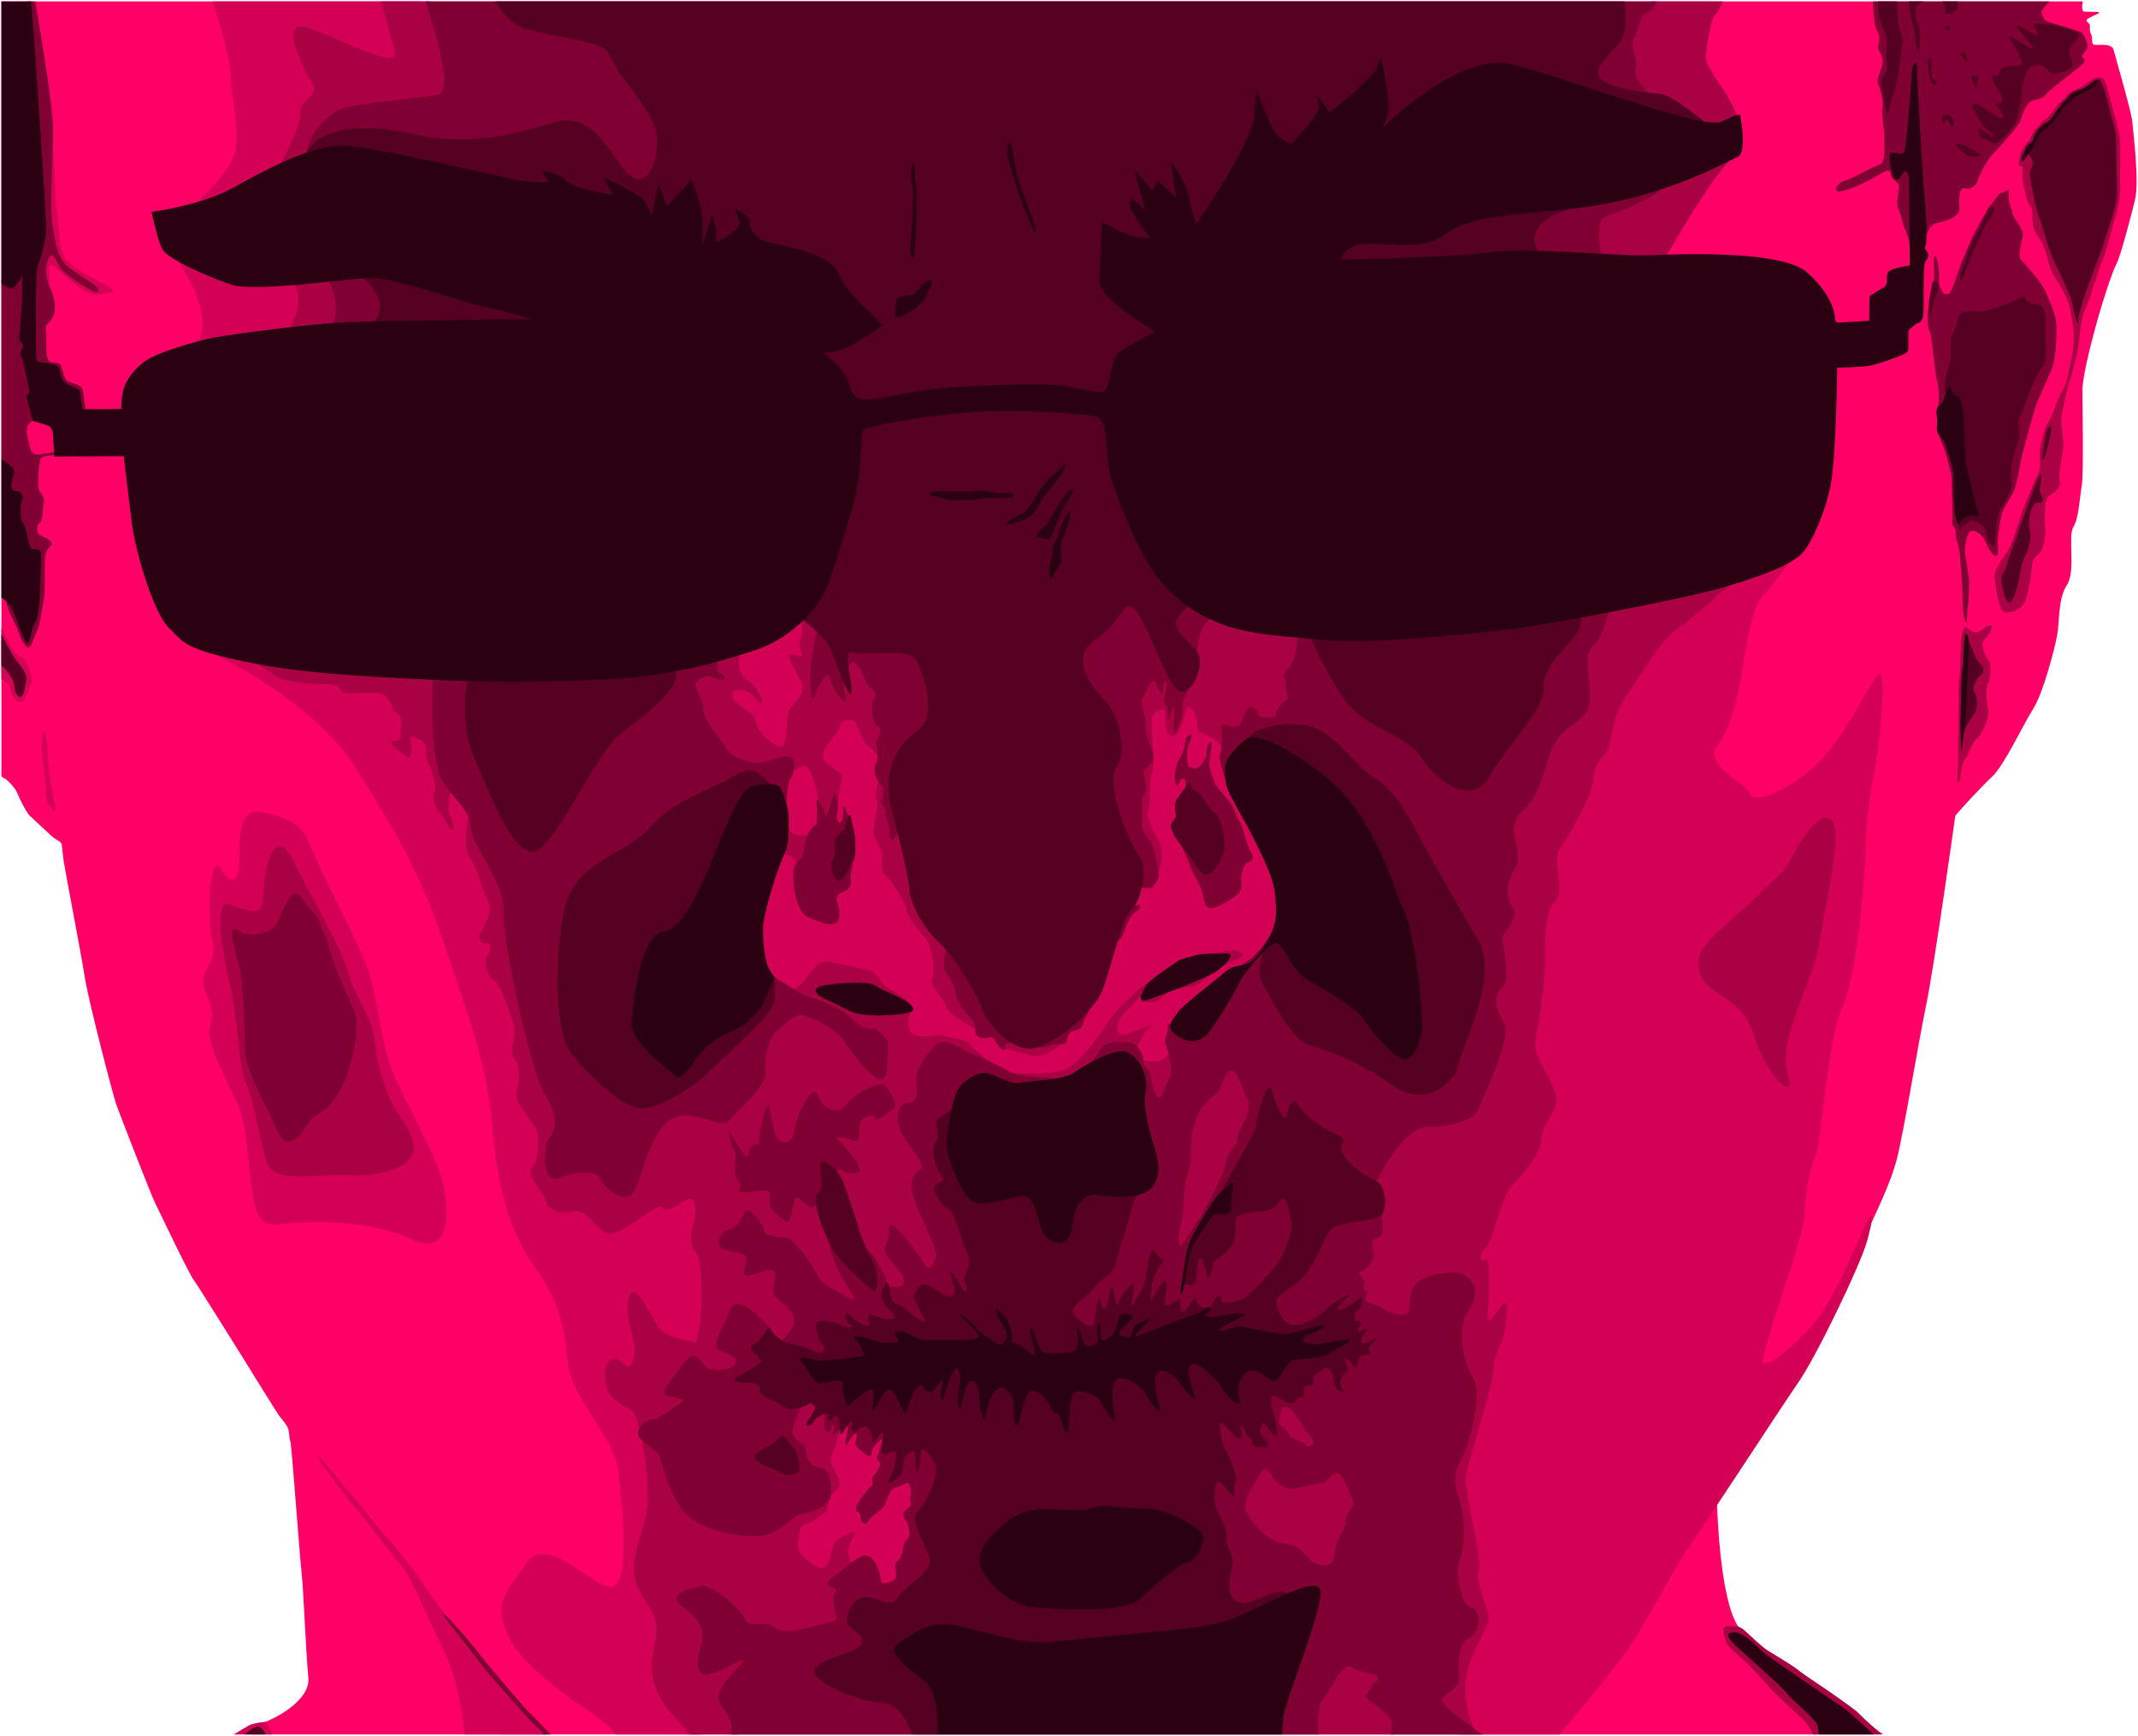 <?xml version="1.0" encoding="UTF-8" standalone="no"?>
<svg
   xmlns:dc="http://purl.org/dc/elements/1.1/"
   xmlns:cc="http://creativecommons.org/ns#"
   xmlns:rdf="http://www.w3.org/1999/02/22-rdf-syntax-ns#"
   xmlns:svg="http://www.w3.org/2000/svg"
   xmlns="http://www.w3.org/2000/svg"
   xmlns:sodipodi="http://sodipodi.sourceforge.net/DTD/sodipodi-0.dtd"
   xmlns:inkscape="http://www.inkscape.org/namespaces/inkscape"
   sodipodi:docname="angry_face.svg"
   inkscape:version="1.0 (4035a4fb49, 2020-05-01)"
   id="svg8"
   version="1.1"
   viewBox="0 0 200.884 163.109"
   height="163.109mm"
   width="200.884mm">
  <defs
     id="defs2" />
  <sodipodi:namedview
     inkscape:window-maximized="0"
     inkscape:window-y="11"
     inkscape:window-x="51"
     inkscape:window-height="992"
     inkscape:window-width="1854"
     inkscape:snap-global="false"
     inkscape:showpageshadow="false"
     fit-margin-bottom="0"
     fit-margin-right="0"
     fit-margin-left="0"
     fit-margin-top="0"
     showgrid="false"
     inkscape:document-rotation="0"
     inkscape:current-layer="layer1"
     inkscape:document-units="mm"
     inkscape:cy="284.24307"
     inkscape:cx="337.33401"
     inkscape:zoom="1"
     inkscape:pageshadow="2"
     inkscape:pageopacity="0.0"
     borderopacity="1.0"
     bordercolor="#666666"
     pagecolor="#ffffff"
     id="base" />
  <g
     transform="translate(-0.673,-53.212)"
     id="layer1"
     inkscape:groupmode="layer"
     inkscape:label="Reference" />
  <g
     transform="translate(0.133,0.133)"
     inkscape:label="7"
     id="layer8"
     inkscape:groupmode="layer">
    <path
       id="path1029"
       d="m 195.56,0 c 0,0 -0.165,0.794 0.066,0.926 0.232,0.132 1.951,-0.066 1.356,0.232 -0.595,0.298 -1.356,0.529 -0.959,0.794 0.397,0.265 0.066,0.661 0.298,1.091 0.232,0.43 0,0.794 0.232,0.992 0.232,0.198 1.715,-0.27 1.925,0.572 0.21,0.842 1.637,5.683 1.731,6.665 0.093,0.982 0.678,5.706 0.257,7.39 -0.421,1.684 -1.356,5.309 -1.754,6.034 -0.398,0.725 -1.356,3.765 -1.684,4.934 -0.327,1.169 -1.501,5.361 -1.501,6.948 0,1.587 0.132,7.739 -0.066,8.93 -0.198,1.191 -0.265,3.043 -0.794,3.903 -0.529,0.86 0.265,4.101 -0.595,5.424 -0.86,1.323 -0.661,3.373 -0.926,4.763 -0.265,1.389 -1.323,5.424 -2.249,6.879 -0.926,1.455 -2.712,5.292 -3.836,6.35 -1.124,1.058 -3.456,3.576 -3.48,3.716 -0.023,0.14 -1.944,13.945 -2.738,17.781 -0.794,3.836 -2.117,12.039 -2.778,14.552 -0.661,2.514 -2.348,5.722 -2.48,6.218 -0.132,0.496 -5.988,12.267 -5.988,12.267 l -8.419,13.049 c 0,0 0.14,10.103 2.198,12.535 2.058,2.432 7.248,9.675 7.248,9.675 l 0.017,0.222 H 24.906 l -1.023,-1.045 c 0,0 0.703,-0.112 0.951,-0.161 0.248,-0.05 4.237,-1.794 4.006,-4.142 -0.232,-2.348 -0.463,-8.401 -0.628,-9.757 -0.165,-1.356 -0.926,-11.939 -1.058,-12.402 -0.132,-0.463 -0.142,-1.087 -0.212,-1.262 -0.07,-0.175 -0.549,-0.855 -0.747,-1.053 -0.198,-0.198 -2.811,-4.465 -3.473,-5.523 -0.661,-1.058 -4.167,-6.681 -4.663,-7.375 -0.496,-0.695 -3.274,-6.515 -3.671,-7.342 -0.397,-0.827 -3.307,-8.301 -3.605,-9.161 C 10.484,102.758 8.202,94.026 7.838,91.711 7.474,89.396 5.986,81.69 5.854,80.797 5.722,79.904 5.722,79.309 5.622,79.11 5.523,78.912 4.969,78.647 4.87,78.565 4.771,78.482 3.01,76.828 2.679,76.531 2.348,76.233 1.621,74.745 1.455,74.315 1.29,73.885 0.562,73.157 0.331,73.025 0.099,72.893 0,72.834 0,72.834 V 0 Z"
       style="fill:#ff0066;stroke:#000000;stroke-width:0.265px;stroke-linecap:butt;stroke-linejoin:miter;stroke-opacity:0" />
  </g>
  <g
     transform="translate(0.133,0.133)"
     inkscape:label="6"
     id="layer7"
     inkscape:groupmode="layer">
    <path
       id="path1005"
       d="m 115.888,65.087 -40.746,-14.287 -11.377,9.26 3.44,24.606 4.498,16.404 24.342,4.498 23.283,-5.821 4.763,-13.494 z"
       style="fill:#d40055;stroke:#000000;stroke-width:0.265px;stroke-linecap:butt;stroke-linejoin:miter;stroke-opacity:1" />
    <path
       id="path1007"
       d="m 76.994,131.762 -4.233,12.171 2.117,8.731 11.113,-2.381 4.498,-12.435 -7.144,-5.821 z"
       style="fill:#d40055;stroke:#000000;stroke-width:0.265px;stroke-linecap:butt;stroke-linejoin:miter;stroke-opacity:1" />
    <path
       id="path1009"
       d="m 19.857,0 c 0,0 1.64,4.961 1.706,7.276 0.066,2.315 0.992,5.226 0.265,7.21 -0.728,1.984 -3.903,4.895 -3.903,4.895 l -1.587,4.696 c 0,0 4.432,5.689 1.587,8.731 -2.844,3.043 1.389,28.178 1.389,28.178 0,0 9.922,4.498 14.023,11.112 4.101,6.615 6.085,9.922 8.467,17.066 2.381,7.144 3.836,10.716 4.366,17.066 0.529,6.35 2.117,10.186 3.969,12.7 1.852,2.514 2.778,5.159 3.043,8.731 0.265,3.572 4.366,7.144 4.763,10.319 0.397,3.175 1.191,10.98 -0.661,10.98 -1.852,0 -5.953,-5.027 -7.938,-2.249 -1.984,2.778 -3.043,3.704 -1.852,6.615 1.191,2.91 5.689,5.953 7.805,7.408 2.117,1.455 2.431,2.108 2.431,2.108 h 8.02 l 2.778,-39.282 V 110.067 L 39.952,56.621 41.01,5.292 39.366,0 Z"
       style="fill:#d40055;stroke:#000000;stroke-width:0.265px;stroke-linecap:butt;stroke-linejoin:miter;stroke-opacity:0" />
    <path
       id="path1011"
       d="m 4.564,12.171 c 0.661,3.373 0.265,4.366 0.661,7.474 0.397,3.109 -0.066,4.101 1.72,5.358 1.786,1.257 4.564,2.249 3.241,2.381 -1.323,0.132 -1.389,0.595 -3.307,-0.86 -1.918,-1.455 -2.381,-2.315 -2.381,-1.323 0,0.992 0,2.58 0,2.58 L 2.993,21.983 Z"
       style="fill:#d40055;stroke:#000000;stroke-width:0.265px;stroke-linecap:butt;stroke-linejoin:miter;stroke-opacity:0" />
    <path
       id="path1013"
       d="m -0.001,58.903 c 0,0 0.927,1.836 1.225,2.216 0.298,0.38 1.24,0.744 1.306,1.323 0.066,0.579 0.562,0.959 0.265,1.687 C 2.497,64.856 2.15,65.931 1.687,65.848 1.224,65.765 0.976,65.087 0.893,64.74 0.81,64.393 0.612,64.112 0.38,63.93 0.149,63.748 0,63.734 0,63.734 Z"
       style="fill:#d40055;stroke:#000000;stroke-width:0.265px;stroke-linecap:butt;stroke-linejoin:miter;stroke-opacity:0" />
    <path
       id="path1015"
       d="m 170.218,162.843 c 0,0 -0.388,-0.882 -0.903,-1.374 -0.514,-0.491 -2.678,-2.444 -3.297,-3.169 -0.62,-0.725 -1.918,-2.128 -2.467,-2.572 -0.55,-0.444 -1.438,-1.275 -1.543,-1.672 -0.105,-0.398 -0.468,-1.391 0.117,-1.38 0.585,0.012 1.017,-0.187 1.66,0.386 0.643,0.573 1.543,1.485 2.187,1.894 0.643,0.409 2.362,1.415 2.876,1.847 0.514,0.433 2.584,1.766 3.122,2.163 0.538,0.398 2.163,1.485 2.572,1.918 0.409,0.433 1.59,1.497 1.871,1.684 0.281,0.187 0.36,0.273 0.36,0.273 z"
       style="fill:#aa0044;stroke:#000000;stroke-width:0.265px;stroke-linecap:butt;stroke-linejoin:miter;stroke-opacity:0" />
    <path
       id="path1017"
       d="m 43.531,162.842 c 0,0 -0.47,-4.852 -1.859,-7.631 -1.389,-2.778 -3.109,-7.011 -4.002,-8.103 -0.893,-1.091 -3.836,-4.895 -4.729,-5.953 -0.893,-1.058 -2.249,-3.01 -2.514,-3.307 -0.265,-0.298 -1.158,-1.654 -0.463,-0.959 0.695,0.695 2.48,2.943 2.943,3.44 0.463,0.496 2.58,3.241 3.175,3.836 0.595,0.595 2.712,3.241 3.142,3.903 0.43,0.661 1.72,2.58 2.051,2.977 0.331,0.397 0.695,0.926 0.695,0.926 l 6.218,7.541 2.977,3.109 0.02,0.223 z"
       style="fill:#d40055;stroke:#000000;stroke-width:0.265px;stroke-linecap:butt;stroke-linejoin:miter;stroke-opacity:0" />
    <path
       id="path1019"
       d="m 21.845,162.843 c 0,0 1.424,-0.923 1.74,-0.988 0.316,-0.064 1.204,-0.292 1.374,-0.012 0.17,0.281 0.409,0.713 0.421,0.819 0.012,0.105 0.027,0.18 0.027,0.18 z"
       style="fill:#d40055;stroke:#000000;stroke-width:0.265px;stroke-linecap:butt;stroke-linejoin:miter;stroke-opacity:0" />
    <path
       id="path1021"
       d="m 18.256,59.531 c 0,0 3.175,6.482 3.572,9.657 0.397,3.175 -1.984,5.556 -2.91,8.467 -0.926,2.91 -2.646,7.408 -2.249,11.377 0.397,3.969 3.307,5.821 3.307,8.731 0,2.91 -1.058,7.276 0.397,10.583 1.455,3.307 5.556,5.821 8.467,8.996 2.91,3.175 9.393,8.731 11.642,8.467 2.249,-0.265 4.233,-1.058 2.117,-4.763 -2.117,-3.704 -2.646,-10.716 -2.514,-12.171 0.132,-1.455 -0.794,-4.763 -1.852,-6.35 -1.058,-1.587 -1.455,-5.556 -1.587,-7.408 C 36.513,93.266 32.544,87.445 32.147,85.328 31.75,83.211 30.163,75.935 30.692,73.951 31.221,71.967 31.75,68.527 31.75,68.527 l -5.953,-7.144 z"
       style="fill:none;stroke:#000000;stroke-width:0.265px;stroke-linecap:butt;stroke-linejoin:miter;stroke-opacity:0" />
    <path
       id="path1023"
       d="m 146.407,162.843 c 0,0 5.322,-6.25 6.819,-8.588 1.497,-2.339 4.397,-7.764 5.238,-8.887 0.842,-1.123 8.7,-13.19 10.383,-15.622 1.684,-2.432 5.8,-10.945 6.455,-13.283 0.655,-2.339 0.646,-3.353 -0.346,-1.104 -0.992,2.249 -2.315,5.358 -3.836,7.739 -1.521,2.381 -5.622,5.821 -5.622,4.63 0,-1.191 3.836,-11.708 3.903,-13.494 0.066,-1.786 0.331,-3.969 0.992,-5.556 0.661,-1.587 1.191,-11.245 2.58,-14.155 1.389,-2.91 2.183,-12.7 2.183,-14.883 0,-2.183 0.397,-5.226 0.794,-7.078 0.397,-1.852 1.521,-11.113 0.132,-8.996 -1.389,2.117 -2.91,5.358 -5.159,7.739 -2.249,2.381 -6.085,4.299 -6.615,3.175 -0.529,-1.124 -4.366,-2.778 -3.109,-4.432 1.257,-1.654 1.984,-4.763 2.447,-7.607 0.463,-2.844 0.926,-5.622 1.852,-6.548 0.926,-0.926 3.109,-4.101 3.109,-4.101 l -11.774,2.447 -12.237,21.233 -3.638,17.859 0.86,8.996 -2.778,11.642 -3.043,5.556 1.984,12.105 -3.241,11.642 2.778,9.591 -1.058,8.07 0.557,1.91 z"
       style="fill:#d40055;stroke:#000000;stroke-width:0.265px;stroke-linecap:butt;stroke-linejoin:miter;stroke-opacity:0" />
    <path
       id="path1025"
       d="m 29.56,80.542 c 1.964,4.303 3.835,7.577 4.864,10.383 1.029,2.806 1.123,6.922 2.526,10.103 1.403,3.181 4.116,7.858 4.584,10.196 0.468,2.339 0.842,6.922 -3.087,5.051 -3.929,-1.871 -9.354,-1.59 -11.132,-1.497 -1.777,0.093 -2.806,0.748 -3.461,-1.59 -0.655,-2.339 -0.655,-7.39 -1.59,-9.448 -0.935,-2.058 -2.993,-5.706 -2.713,-7.203 0.281,-1.497 0.468,-1.31 -0.374,-3.461 -0.842,-2.152 1.216,-2.526 0.655,-4.771 -0.561,-2.245 -0.281,-8.7 0.842,-6.735 1.123,1.964 1.684,0.561 1.684,-0.842 0,-1.403 -0.187,-4.958 1.964,-4.584 2.152,0.374 3.648,1.123 4.209,2.152 0.561,1.029 1.029,2.245 1.029,2.245 z"
       style="fill:#d40055;stroke:#000000;stroke-width:0.265px;stroke-linecap:butt;stroke-linejoin:miter;stroke-opacity:0" />
    <path
       id="path1027"
       d="m 3.812,70.766 c 0.14,1.052 0.304,2.198 0.351,2.783 0.047,0.585 -0.023,1.239 0.117,1.567 0.14,0.327 1.052,1.871 0.725,0.281 C 4.677,73.806 4.49,72.427 4.42,71.772 4.35,71.117 4.303,70.135 4.303,69.831 c 0,-0.304 -0.351,-1.894 -0.421,-0.819 -0.07,1.076 -0.07,1.754 -0.07,1.754 z"
       style="fill:#d40055;stroke:#000000;stroke-width:0.265px;stroke-linecap:butt;stroke-linejoin:miter;stroke-opacity:0" />
  </g>
  <g
     transform="translate(0.133,0.133)"
     inkscape:label="5"
     id="layer6"
     inkscape:groupmode="layer">
    <path
       id="path972"
       d="m 94.291,100.608 c 0,0 4.531,0.529 6.019,-0.43 1.488,-0.959 3.142,-3.473 3.77,-4.432 0.628,-0.959 3.274,-3.506 3.969,-3.77 0.695,-0.265 1.521,-0.562 1.521,-0.562 l 3.671,-1.819 c 0,0 2.117,-0.529 2.646,-0.43 0.529,0.099 1.158,0.43 0.43,0.728 -0.728,0.298 -2.15,1.124 -2.15,1.124 0,0 -1.422,1.091 -1.786,1.356 -0.364,0.265 -2.58,0.562 -2.58,0.562 0,0 -1.025,0.959 -1.191,1.025 -0.165,0.066 -1.951,0.198 -1.422,-0.232 0.529,-0.43 0.066,-0.43 0.066,-0.43 0,0 -1.753,1.621 -2.117,2.249 -0.364,0.628 -0.43,1.191 -0.033,1.455 0.397,0.265 1.753,-0.397 2.051,-0.496 0.298,-0.099 1.521,-0.695 0.628,0.033 -0.893,0.728 -1.124,2.216 -1.124,2.216 l 0.463,0.628 c 0,0 2.017,0.86 2.646,-0.761 0.628,-1.621 0.728,-0.132 0.728,-0.132 l 0.033,4.597 -1.885,1.488 -20.526,15.909 -18.241,8.98 -3.963,0.478 -1.158,-2.315 c 0,0 0.628,-1.687 0.86,-3.307 0.232,-1.621 0.331,-5.92 -0.364,-6.747 -0.695,-0.827 -0.463,-2.084 -0.232,-2.679 0.232,-0.595 0.43,-2.811 -0.562,-2.315 -0.992,0.496 -2.084,1.356 -2.381,0.728 -0.298,-0.628 -3.987,2.898 -5.18,2.43 -1.193,-0.468 -1.918,-2.385 -3.204,-2.035 -1.286,0.351 -2.572,-0.374 -2.502,-0.912 0.07,-0.538 -1.964,-2.385 -1.333,-3.157 0.631,-0.772 0.842,-3.204 0.234,-3.976 -0.608,-0.772 -1.871,-2.409 -1.707,-3.087 0.164,-0.678 0.538,-2.339 -0.164,-3.227 -0.702,-0.889 0.327,-1.754 -0.094,-3.204 -0.421,-1.45 -1.333,-3.999 -1.894,-4.209 -0.561,-0.21 -1.006,-1.871 -0.561,-2.268 0.444,-0.398 0.281,-1.38 -0.094,-1.193 -0.374,0.187 -0.889,-0.421 -0.608,-0.912 0.281,-0.491 1.31,-1.941 0.702,-3.134 -0.608,-1.193 -0.865,-2.876 -1.66,-3.952 -0.795,-1.076 -0.07,-4.209 -0.07,-4.209 l -1.637,-2.315 c 0,0 -0.561,1.871 -0.187,2.526 0.374,0.655 0.538,1.52 0.14,1.31 -0.398,-0.21 -0.608,-1.123 -1.029,-1.473 -0.421,-0.351 -0.795,-1.614 -0.538,-2.035 0.257,-0.421 -0.281,-2.315 -0.608,-2.76 -0.327,-0.444 0.07,-1.894 -0.678,-2.105 -0.748,-0.21 -1.029,-0.819 -0.935,0.117 0.094,0.935 0.14,1.754 -0.468,1.38 -0.608,-0.374 -1.801,-1.427 -1.263,-1.427 0.538,0 0.795,0 0.772,-0.585 -0.023,-0.585 0.351,-1.52 -0.351,-1.988 -0.702,-0.468 -0.468,-1.941 -2.058,-1.964 -1.59,-0.023 -2.76,0.257 -3.181,-0.164 -0.421,-0.421 -0.023,-0.631 -1.567,-0.631 -1.543,0 -3.905,-0.281 -4.467,-0.678 -0.561,-0.398 -2.362,-1.567 -2.362,-1.567 l 24.555,-1.567 21.404,0.816 c 0,0 -0.463,1.224 -0.033,1.918 0.43,0.695 1.356,1.091 1.554,1.621 0.198,0.529 0.728,0.926 0.364,1.158 -0.364,0.232 -0.529,-0.761 -1.29,-1.025 -0.761,-0.265 -1.488,-0.232 -1.389,0.529 0.099,0.761 2.051,1.29 2.183,2.315 0.132,1.025 1.984,2.646 2.514,2.282 0.529,-0.364 0.298,-2.943 0.695,-3.473 0.397,-0.529 1.521,-1.488 1.091,-2.48 -0.43,-0.992 -1.72,-2.811 -0.959,-2.646 0.761,0.165 1.191,0.463 0.926,-0.331 -0.265,-0.794 -0.132,-1.124 0.033,-1.29 0.165,-0.165 0,-1.885 0,-1.885 l 4.432,-0.562 3.836,8.434 -0.761,5.854 c 0,0 -0.496,-1.124 -1.224,-1.587 -0.728,-0.463 -0.959,-2.48 -1.654,-2.48 -0.695,0 -0.761,-0.099 -1.124,0.827 -0.364,0.926 -2.315,2.282 -1.091,3.274 1.224,0.992 1.521,0.761 1.323,1.753 -0.198,0.992 -0.496,2.547 -0.496,2.547 l -0.959,2.017 -0.661,-2.646 c 0,0 -0.529,-3.44 -1.323,-3.44 -0.794,0 -1.356,0.86 -1.356,0.86 l -0.595,2.48 0.364,2.183 c 0,0 0.033,1.455 2.315,0.86 2.282,-0.595 -1.29,3.373 -1.29,3.373 0,0 -0.232,-1.852 -1.951,-1.356 -1.72,0.496 -2.646,8.797 -2.646,8.797 l 2.249,4.101 1.619,-0.291 c 0,0 0.561,-0.023 1.193,-0.772 0.631,-0.748 1.263,-1.918 2.175,-1.848 0.912,0.07 4.046,0.795 4.42,1.006 0.374,0.21 0.912,1.356 1.497,1.59 0.585,0.234 1.941,1.193 2.011,1.473 0.07,0.281 -0.678,1.871 0.023,2.619 0.702,0.748 2.643,0 3.227,0.304 0.585,0.304 1.777,0.187 2.222,0.725 0.444,0.538 1.637,1.38 1.777,1.754 0.14,0.374 1.565,0.913 1.565,0.913 z"
       style="fill:#aa0044;stroke:#000000;stroke-width:0.265px;stroke-linecap:butt;stroke-linejoin:miter;stroke-opacity:0" />
    <path
       id="path974"
       d="m 60.055,134.61 c 0,0 1.123,4.771 0.468,7.764 -0.655,2.993 -1.964,4.864 -0.281,7.484 1.684,2.619 1.403,2.713 0.935,5.613 -0.468,2.9 1.403,5.051 2.152,5.8 0.748,0.748 1.257,1.571 1.257,1.571 h 4.637 l 9.822,-10.552 0.935,-5.519 c 0,0 -0.421,-0.281 -0.421,-1.123 0,-0.842 1.076,-2.058 0.421,-1.824 -0.655,0.234 -1.59,0.655 -1.824,1.31 -0.234,0.655 -0.374,2.105 -1.076,2.058 -0.702,-0.047 -2.479,-1.356 -2.245,-2.292 0.234,-0.935 -0.047,-1.59 0.748,-1.824 0.795,-0.234 1.964,-1.076 2.058,-1.497 0.094,-0.421 0,-1.029 0,-1.029 0,0 1.123,-0.702 1.123,-1.31 0,-0.608 -1.169,-2.011 -0.748,-2.666 0.421,-0.655 0.982,-3.087 0.982,-3.087 l -1.684,-3.227 -7.671,-0.842 -4.163,-3.414 c 0,0 -2.947,-0.281 -3.695,-1.356 -0.748,-1.076 -2.432,-4.911 -2.853,-2.76 -0.421,2.152 0.795,3.929 0.561,5.192 -0.234,1.263 -0.421,1.497 -1.356,0.702 -0.935,-0.795 -1.731,0.327 -1.31,2.245 0.421,1.918 2.479,1.964 2.76,2.853 0.281,0.889 0.468,1.731 0.468,1.731 z"
       style="fill:#aa0044;stroke:#000000;stroke-width:0.265px;stroke-linecap:butt;stroke-linejoin:miter;stroke-opacity:0" />
    <path
       id="path976"
       d="m 130.805,162.843 0.477,-4.027 -1.191,-3.274 -4.763,-0.48 -2.927,4.812 0.38,2.53 0.714,0.438 z"
       style="fill:#aa0044;stroke:#000000;stroke-width:0.265px;stroke-linecap:butt;stroke-linejoin:miter;stroke-opacity:0" />
    <path
       id="path978"
       d="m 108.479,82.451 c 0,0 0.992,-1.852 0.331,-3.373 -0.661,-1.521 -1.323,-2.348 -1.025,-3.142 0.298,-0.794 0,-2.811 0.364,-3.506 0.364,-0.695 -0.364,-4.895 0.066,-5.391 0.43,-0.496 0.959,-0.695 1.091,-0.364 0.132,0.331 -0.066,1.852 0.397,2.216 0.463,0.364 0.761,0.099 1.191,-1.025 0.43,-1.124 0.463,-2.084 1.025,-1.29 0.562,0.794 0.397,1.852 0.595,2.017 0.198,0.165 1.885,0.728 2.084,1.356 0.198,0.628 0.298,0.827 0.298,0.827 l 8.864,-5.108 0.468,-8.232 -11.599,-2.432 -8.045,9.635 2.058,15.622 z"
       style="fill:#aa0044;stroke:#000000;stroke-width:0.265px;stroke-linecap:butt;stroke-linejoin:miter;stroke-opacity:0" />
    <path
       id="path980"
       d="m 99.715,97.83 c 0,0 -1.422,1.488 -2.877,1.191 -1.455,-0.298 -2.745,-0.661 -2.745,-0.661 l -0.959,-1.554 -1.389,-0.099 c 0,0 -2.844,-1.488 -3.043,-2.348 -0.198,-0.86 -1.587,-1.753 -1.224,-2.646 0.364,-0.893 -0.232,-3.407 -0.728,-3.803 -0.496,-0.397 -1.687,-2.017 -1.72,-2.547 -0.033,-0.529 -1.323,-2.712 -1.885,-3.175 -0.562,-0.463 -0.496,-1.455 -0.331,-1.786 0.165,-0.331 -0.794,-1.587 -0.86,-2.282 -0.066,-0.695 0.496,-2.414 0.331,-2.844 -0.165,-0.43 -0.165,-1.488 0.232,-2.216 0.397,-0.728 4.666,5.893 4.666,5.893 l 8.793,15.622 3.087,1.964 z"
       style="fill:#aa0044;stroke:#000000;stroke-width:0.265px;stroke-linecap:butt;stroke-linejoin:miter;stroke-opacity:0" />
    <path
       id="path982"
       d="m 138.492,162.533 c -1.169,-2.526 -1.123,-4.537 -0.561,-6.314 0.561,-1.777 1.824,-3.555 1.824,-4.35 0,-0.795 -1.263,-3.181 -0.935,-4.537 0.327,-1.356 -1.497,-7.624 -1.216,-8.933 0.281,-1.31 2.666,-8.84 2.619,-10.009 -0.047,-1.169 0.889,-2.479 1.029,-3.461 0.14,-0.982 0.421,-3.321 -0.281,-2.432 -0.702,0.889 -1.31,2.152 -1.31,1.029 0,-1.123 0.421,-5.659 -0.234,-5.332 -0.655,0.327 -0.561,-0.421 0.093,-1.169 0.655,-0.748 1.403,-4.584 2.292,-5.613 0.889,-1.029 2.9,-2.993 2.9,-4.584 0,-1.59 1.918,-2.666 1.216,-4.49 -0.702,-1.824 -2.152,-3.508 -1.777,-4.958 0.374,-1.45 0.935,-5.94 0.889,-7.577 -0.047,-1.637 0,-4.397 0.982,-5.332 0.982,-0.935 -0.374,-3.742 0.421,-4.864 0.795,-1.123 3.087,-5.005 3.134,-6.595 0.047,-1.59 1.123,-2.011 1.403,-2.806 0.281,-0.795 0.421,-3.181 1.637,-4.864 1.216,-1.684 3.274,-5.379 4.818,-6.361 1.543,-0.982 3.882,-3.414 5.285,-4.35 1.403,-0.935 -9.869,-2.619 -9.869,-2.619 l -6.735,11.974 -8.793,17.025 -0.935,17.399 -7.858,6.735 -4.116,13.283 0.561,10.851 7.109,21.889 0.748,9.354 z"
       style="fill:#aa0044;stroke:#000000;stroke-width:0.265px;stroke-linecap:butt;stroke-linejoin:miter;stroke-opacity:0" />
    <path
       id="path984"
       d="m 168.941,79.139 c -1.871,3.368 -1.123,2.058 -4.116,5.051 -2.993,2.993 -6.174,4.677 -5.238,7.109 0.935,2.432 3.929,2.058 5.051,5.8 1.123,3.742 4.116,6.735 3.181,3.555 -0.935,-3.181 2.432,-8.606 2.993,-12.161 0.561,-3.555 2.245,-10.664 1.123,-11.599 -1.123,-0.935 -2.993,2.245 -2.993,2.245 z"
       style="fill:#aa0044;stroke:#000000;stroke-width:0.265px;stroke-linecap:butt;stroke-linejoin:miter;stroke-opacity:0" />
    <path
       id="path986"
       d="m 35.827,101.215 c 0.935,3.555 2.713,4.209 2.9,6.361 0.187,2.152 -3.555,2.9 -6.267,2.713 -2.713,-0.187 -6.922,0.935 -7.577,-1.31 -0.655,-2.245 -1.216,-5.987 -1.871,-7.203 -0.655,-1.216 -0.842,-6.548 -1.497,-9.167 -0.655,-2.619 -1.684,-8.325 -0.094,-7.764 1.59,0.561 3.181,1.31 3.181,-0.655 0,-1.964 0.842,-7.296 2.806,-3.461 1.964,3.835 4.584,8.325 5.145,10.477 0.561,2.152 2.339,4.209 2.526,6.455 0.187,2.245 0.748,3.555 0.748,3.555 z"
       style="fill:#aa0044;stroke:#000000;stroke-width:0.265px;stroke-linecap:butt;stroke-linejoin:miter;stroke-opacity:0" />
    <path
       id="path988"
       d="m 26.988,30.956 c 0,0 2.117,-3.506 -0.066,-4.829 -2.183,-1.323 -0.728,-7.408 -0.728,-7.408 v -3.373 c 0,0 1.984,-3.704 1.918,-4.961 C 28.046,9.128 29.964,8.864 29.236,7.739 28.509,6.615 25.929,1.587 28.707,2.447 31.485,3.307 37.505,6.681 36.976,4.696 36.446,2.712 35.671,0 35.671,0 h 4.641 l 4.543,9.167 -8.279,1.59 -4.303,17.212 -0.655,3.04 z"
       style="fill:#aa0044;stroke:#000000;stroke-width:0.265px;stroke-linecap:butt;stroke-linejoin:miter;stroke-opacity:0" />
    <path
       id="path990"
       d="m 181.944,38.447 c 0,0 0.234,-1.59 -0.047,-2.666 -0.281,-1.076 -0.514,-4.584 -0.748,-4.864 -0.234,-0.281 -0.199,-1.894 -0.059,-2.128 0.14,-0.234 0.316,-0.783 0.316,-0.783 l 0.152,-1.579 c 0,0 0.082,-1.029 0.023,-1.473 -0.059,-0.444 0,-1.415 0.222,-0.854 0.222,0.561 0.304,1.719 0.257,2.046 -0.047,0.327 0.129,0.994 0.374,1.228 0.246,0.234 0.514,0.21 0.713,-0.094 0.199,-0.304 0.819,-2.257 0.982,-2.643 0.164,-0.386 1.029,-2.526 1.321,-3.005 0.292,-0.479 1.263,-2.397 1.462,-2.514 0.199,-0.117 0.702,-1.123 1.029,-1.134 0.327,-0.012 0.783,-0.643 0.667,0.094 -0.117,0.737 0.246,1.298 0.351,1.812 0.105,0.514 1.041,1.52 0.971,2.093 -0.07,0.573 -0.514,1.824 -0.187,2.257 0.327,0.433 1.906,2 2.397,3.192 0.491,1.193 0.982,2.152 0.959,3.321 -0.023,1.169 -0.07,2.876 -0.491,3.882 -0.421,1.006 -1.286,2.876 -1.473,3.414 -0.187,0.538 -1.239,4.35 -1.38,5.122 -0.14,0.772 -0.444,2.362 -0.655,2.83 -0.21,0.468 -1.006,1.59 -1.146,2.175 -0.14,0.585 -0.351,1.894 -0.374,2.339 -0.023,0.444 0.21,1.941 -0.351,1.52 -0.561,-0.421 -0.842,-1.473 -1.076,-1.731 -0.234,-0.257 -0.795,-0.702 -1.123,-0.538 -0.327,0.164 -0.6,1.365 -0.533,2.01 0.066,0.645 0.38,2.315 0.397,2.795 0.017,0.48 -0.066,2.1 -0.149,2.398 -0.083,0.298 0,1.951 -0.248,1.207 -0.248,-0.744 -0.215,-1.802 -0.232,-2.53 -0.017,-0.728 -0.215,-3.175 -0.265,-3.77 -0.05,-0.595 -0.48,-1.72 -0.38,-2.001 0.099,-0.281 -0.364,-0.645 -0.331,-0.876 0.033,-0.232 0.017,-2.051 -0.017,-2.414 -0.033,-0.364 0,-2.017 -0.099,-2.282 -0.099,-0.265 -0.463,-1.852 -0.595,-2.183 -0.132,-0.331 -0.562,-1.373 -0.595,-1.521 -0.033,-0.149 -0.04,-2.15 -0.04,-2.15 z"
       style="fill:#800033;stroke:#000000;stroke-width:0.265px;stroke-linecap:butt;stroke-linejoin:miter;stroke-opacity:0" />
    <path
       id="path992"
       d="m 175.489,15.762 c -1.076,0.561 -1.731,0.935 -2.292,1.076 -0.561,0.14 -1.45,1.216 -0.234,0.982 1.216,-0.234 3.04,-1.31 3.414,-1.497 0.374,-0.187 1.029,-0.795 1.123,-0.14 0.093,0.655 0.795,0.748 0.795,1.169 0,0.421 -0.327,1.684 -0.047,2.198 0.281,0.514 0.421,1.543 0.608,1.871 0.187,0.327 0.608,1.824 0.608,1.824 l 1.286,-0.608 c 0,0 0.164,-1.543 0.982,-1.777 0.819,-0.234 2.339,-0.514 2.245,-1.52 -0.093,-1.006 0.039,-1.977 0.535,-1.779 0.496,0.198 1.124,-0.364 1.191,-0.794 0.066,-0.43 0.959,-1.951 1.29,-2.282 0.331,-0.331 2.48,-2.679 2.679,-3.241 0.198,-0.562 0.595,-1.753 1.124,-1.918 0.529,-0.165 1.091,-0.198 1.224,-0.496 0.132,-0.298 2.745,-2.282 2.977,-2.48 0.232,-0.198 1.025,-0.695 0.628,-0.992 -0.397,-0.298 0.43,-0.695 0.397,-1.158 -0.033,-0.463 -0.397,-1.191 -0.661,-1.323 C 195.097,2.745 192.55,1.984 192.22,1.885 191.889,1.786 191.608,0.976 191.699,0.86 191.79,0.744 192.426,0 192.426,0 h -16.575 c 0,0 0.035,2.233 0.362,2.713 0.327,0.479 0.234,0.935 0.129,1.473 -0.105,0.538 0.573,0.935 0.409,1.637 -0.164,0.702 -0.585,1.45 -0.421,1.871 0.164,0.421 0.561,1.707 0.421,2.315 -0.14,0.608 0.164,1.918 0.164,2.689 0,0.772 0.117,2.362 -0.327,2.572 -0.444,0.21 -1.099,0.491 -1.099,0.491 z"
       style="fill:#800033;stroke:#000000;stroke-width:0.265px;stroke-linecap:butt;stroke-linejoin:miter;stroke-opacity:0" />
    <path
       id="path994"
       d="m 183.918,65.517 c -0.066,3.903 -0.099,5.358 -0.066,5.755 0.033,0.397 -0.232,2.679 0.066,2.084 0.298,-0.595 0.165,-1.687 0.562,-2.117 0.397,-0.43 0.661,-1.621 1.091,-1.918 0.43,-0.298 1.29,-2.017 1.091,-2.91 -0.198,-0.893 -0.198,-2.017 0,-2.315 0.198,-0.298 0.397,-1.885 0.033,-2.216 -0.364,-0.331 -0.761,-1.587 -0.397,-1.918 0.364,-0.331 1.124,-1.455 0.496,-1.323 -0.628,0.132 -0.827,0.728 -1.323,0.661 -0.496,-0.066 -0.893,-0.661 -1.058,-0.463 -0.165,0.198 -0.265,0.794 -0.298,1.521 -0.033,0.728 -0.066,2.646 -0.165,3.34 -0.099,0.695 -0.033,1.819 -0.033,1.819 z"
       style="fill:#aa0044;stroke:#000000;stroke-width:0.265px;stroke-linecap:butt;stroke-linejoin:miter;stroke-opacity:0" />
    <path
       id="path996"
       d="m 189.895,47.848 c -0.421,1.216 -0.935,3.181 -1.497,3.976 -0.561,0.795 -1.216,1.731 -1.123,2.339 0.093,0.608 0.327,2.993 0.889,3.181 0.561,0.187 1.684,-0.14 2.011,-1.076 0.327,-0.935 0.608,-2.853 0.608,-3.227 0,-0.374 0.234,-0.795 0.655,-1.123 0.421,-0.327 0.655,-1.731 0.608,-2.198 -0.047,-0.468 -0.14,-2.806 0.234,-3.134 0.374,-0.327 1.31,-0.795 1.123,-1.543 -0.187,-0.748 0.281,-2.385 0.327,-3.134 0.047,-0.748 -0.281,-2.526 -0.14,-3.087 0.14,-0.561 0.514,-2.619 0.725,-3.134 0.21,-0.514 0.865,-3.134 0.889,-3.601 0.023,-0.468 0.257,-2.619 0.631,-3.274 0.374,-0.655 1.31,-3.976 1.614,-4.584 0.304,-0.608 0.819,-2.76 1.006,-3.391 0.187,-0.631 0.678,-2.245 0.631,-3.391 -0.047,-1.146 0.047,-3.952 -0.023,-4.56 -0.07,-0.608 -0.491,-2.105 -0.678,-2.806 -0.187,-0.702 -0.702,-2.713 -0.819,-2.783 -0.117,-0.07 -0.561,-0.327 -1.006,-0.023 -0.444,0.304 -1.052,0.772 -1.427,0.912 -0.374,0.14 -0.748,0.281 -1.099,0.702 -0.351,0.421 -0.795,0.725 -0.982,1.006 -0.187,0.281 -0.795,1.146 -1.029,1.239 -0.234,0.094 -1.029,0.959 -1.193,1.263 -0.164,0.304 -0.117,0.585 -0.351,0.748 -0.234,0.164 -0.702,0.819 -0.819,1.333 -0.117,0.514 -0.187,0.982 0,1.006 0.187,0.023 0.281,-0.047 0.257,0.187 -0.023,0.234 -0.093,0.935 0.117,1.824 0.21,0.889 0.374,1.52 0.514,1.614 0.14,0.094 0.257,0.374 0.257,0.608 0,0.234 0,1.45 0.257,1.894 0.257,0.444 0.772,1.099 0.935,1.66 0.164,0.561 0.514,2.081 0.959,2.689 0.444,0.608 1.333,2.292 1.403,2.9 0.07,0.608 0.351,1.567 0.351,2.362 0,0.795 -0.047,1.777 -0.21,2.362 -0.164,0.585 -0.351,2.152 -0.795,2.9 -0.444,0.748 -0.842,1.894 -1.006,2.315 -0.164,0.421 -0.655,1.076 -0.772,1.59 -0.117,0.514 -0.444,1.731 -0.421,2.222 0.023,0.491 0.117,1.333 -0.14,1.777 -0.257,0.444 -0.561,1.263 -0.795,1.824 -0.234,0.561 -0.678,1.637 -0.678,1.637 z"
       style="fill:#aa0044;stroke:#000000;stroke-width:0.265px;stroke-linecap:butt;stroke-linejoin:miter;stroke-opacity:0" />
    <path
       id="path998"
       d="m 3.183,0 c 0,0 1.681,9.729 1.681,12.02 0,2.292 -0.374,7.437 -0.047,9.167 0.327,1.731 0.468,3.134 1.731,3.976 1.263,0.842 1.964,1.31 2.292,1.543 0.327,0.234 0.421,0.795 -0.14,0.561 -0.561,-0.234 -2.713,-1.543 -3.134,-2.198 -0.421,-0.655 -0.748,-1.637 -1.076,-1.029 -0.327,0.608 -0.421,1.497 -0.094,2.385 0.327,0.889 0.748,1.59 0.608,2.666 -0.14,1.076 -0.935,1.123 -0.842,1.684 0.094,0.561 -0.047,2.806 0.327,3.04 0.374,0.234 1.006,0 1.146,0.491 0.14,0.491 0.304,1.216 0.631,1.403 0.327,0.187 1.286,0.281 1.38,0.795 0.094,0.514 0.281,1.964 0.281,1.964 L 3.087,39.359 c 0,0 -0.935,0.14 -0.655,1.497 0.281,1.356 0.398,1.684 0.819,1.707 0.421,0.023 1.777,-0.21 1.777,-0.21 l 0.094,0.281 c 0,0 -1.193,0 -1.403,0.281 -0.21,0.281 -0.304,2.292 -0.234,2.806 0.07,0.514 0.631,0.702 0.491,1.427 -0.14,0.725 -0.094,1.777 -0.398,1.871 -0.304,0.094 -0.234,0.912 -0.07,1.052 0.164,0.14 1.356,0.561 1.193,0.959 -0.164,0.398 -0.491,0.281 -0.585,1.169 -0.094,0.889 0.023,3.297 -0.117,3.929 -0.14,0.631 -0.327,2.268 -0.585,2.853 C 3.157,59.564 2.76,60.827 2.479,60.71 2.198,60.593 1.777,59.845 1.684,59.471 1.59,59.097 0.631,57.156 0.585,56.945 0.538,56.735 0.398,56.08 0.398,56.08 L 0.164,43.662 0,43.056 V 26.263 L 2.35,0.433 2.459,0 Z"
       style="fill:#800033;stroke:#000000;stroke-width:0.265px;stroke-linecap:butt;stroke-linejoin:miter;stroke-opacity:0" />
    <path
       id="path1000"
       d="m 156.104,24.54 c 0,0 4.233,-7.673 6.548,-9.856 2.315,-2.183 -1.058,-6.681 -1.058,-6.681 0,0 -1.521,-2.117 -1.455,-2.844 0.066,-0.728 0.463,-3.572 0.86,-3.903 C 161.396,0.926 161.735,0 161.735,0 h -6.722 l -1.984,1.389 -0.562,4.167 2.051,3.737 -2.15,8.301 -3.969,3.969 1.257,3.043 z"
       style="fill:#aa0044;stroke:#000000;stroke-width:0.265px;stroke-linecap:butt;stroke-linejoin:miter;stroke-opacity:0" />
  </g>
  <g
     transform="translate(0.133,0.133)"
     style="display:inline"
     inkscape:label="4"
     id="layer5"
     inkscape:groupmode="layer">
    <path
       id="path947"
       d="m 39.85,0 c 0,0 2.9,8.419 1.216,8.746 -1.684,0.327 -8.325,0.889 -9.308,1.403 -0.982,0.514 -2.198,1.684 -2.619,2.572 -0.421,0.889 -0.561,2.058 -0.561,2.058 l 2.114,11.348 c 0,0 1.554,2.91 0.165,4.531 -1.389,1.621 9.69,32.808 9.69,32.808 0,0 -0.496,8.202 1.158,10.253 1.654,2.051 2.381,2.58 2.414,4.068 0.033,1.488 3.208,5.093 3.043,7.574 -0.165,2.48 2.463,15.105 4.007,17.538 1.543,2.432 0.514,3.601 0.187,4.069 -0.327,0.468 -0.748,4.303 1.123,3.555 1.871,-0.748 3.508,-0.608 3.835,0.187 0.327,0.795 2.432,2.526 3.181,1.029 0.748,-1.497 1.637,-6.127 3.789,-6.875 2.152,-0.748 4.303,1.216 5.145,0.234 0.842,-0.982 3.555,-3.321 3.368,-4.537 -0.187,-1.216 0.327,-3.181 1.029,-3.789 0.702,-0.608 1.777,-1.824 2.713,-1.45 0.935,0.374 2.806,1.123 3.601,2.339 0.795,1.216 3.882,5.472 4.069,2.666 0.187,-2.806 0.187,-2.619 -0.468,-3.227 C 82.085,96.491 82.186,96.457 81.922,96.507 81.657,96.556 80.863,96.49 80.45,96.069 80.036,95.647 79.392,95.052 78.788,94.721 78.184,94.39 76.985,93.828 76.307,93.662 75.629,93.497 75.117,93.233 74.414,92.778 73.711,92.323 73.108,92.05 72.802,91.777 72.496,91.504 72.322,91.364 72.322,91.364 l -1.743,-0.626 -0.234,-5.8 3.274,-9.261 0.123,-0.222 c 0,0 0.058,-1.912 0.438,-2.473 0.38,-0.561 0.531,-1.975 -0.213,-2.057 -0.744,-0.083 -2.216,0.761 -3.241,0.612 -1.025,-0.149 -2.166,-0.612 -2.563,-1.306 -0.397,-0.695 -2.166,-2.547 -2.216,-3.787 -0.05,-1.24 -1.108,-1.984 -0.562,-2.58 0.546,-0.595 1.306,-0.48 1.538,-0.331 0.232,0.149 1.158,0.397 1.009,0 -0.149,-0.397 -0.645,-0.463 -0.711,-0.728 -0.066,-0.265 0.149,-1.042 0.149,-1.042 l 7.772,-5.407 1.521,2.613 c 0,0 -0.529,2.48 -0.628,3.638 -0.099,1.158 0.033,3.77 0.43,2.58 0.397,-1.191 1.257,-2.514 1.389,-1.554 0.132,0.959 1.687,2.877 1.488,1.885 -0.198,-0.992 -0.265,-1.554 -0.099,-1.72 0.165,-0.165 0.298,-2.249 1.058,-1.554 0.761,0.695 0.728,1.819 1.356,2.249 0.628,0.43 0.496,0.794 0.232,1.257 -0.265,0.463 -0.033,2.15 0.496,2.414 0.529,0.265 -0.066,1.025 -0.165,1.389 -0.099,0.364 0.298,1.389 -0.066,2.051 -0.364,0.661 0.132,1.786 0.529,2.017 0.397,0.232 0.066,1.323 0.033,1.621 -0.033,0.298 0.463,0.595 0.364,1.025 -0.099,0.43 0.463,1.224 0.364,1.753 -0.099,0.529 0.198,1.058 0.397,0.595 0.198,-0.463 0.496,-0.562 0.496,-0.562 L 88.797,88.914 c 0,0 -0.234,0.842 -0.234,1.684 0,0.842 0.912,1.333 1.029,2.362 0.117,1.029 1.006,2.175 1.59,2.713 0.585,0.538 -0.023,1.45 0.772,1.684 0.795,0.234 1.099,-0.327 1.403,0.281 0.304,0.608 0.982,1.263 0.935,0.678 -0.047,-0.585 0.257,-0.351 0.468,-0.421 0.21,-0.07 0.702,-0.421 0.702,-0.421 l 1.777,0.725 c 0,0 0.608,0.257 1.286,-0.07 0.678,-0.327 1.52,0.117 1.59,-0.538 0.07,-0.655 0.421,-0.772 0.608,-0.842 0.187,-0.07 0.772,-0.164 0.865,-0.561 0.093,-0.398 0.164,-0.631 0.374,-0.912 0.21,-0.281 0.351,-0.842 0.351,-0.842 l 2.432,-6.01 c 0,0 0.468,-0.281 0.678,-0.819 0.21,-0.538 0.538,-1.684 1.123,-2.035 0.585,-0.351 0.561,-0.772 0.187,-0.655 -0.374,0.117 -0.538,-0.047 -0.538,-0.047 l 0.865,-1.66 c 0,0 0.912,0.281 1.099,0 0.187,-0.281 0.655,-0.678 0.561,-1.31 -0.093,-0.631 -0.421,-2.619 -0.795,-2.993 -0.374,-0.374 -0.889,-1.286 -0.772,-1.824 0.117,-0.538 -0.164,-2.292 0.234,-2.619 0.398,-0.327 -0.07,-1.52 -0.07,-1.988 0,-0.468 0.959,-0.819 0.959,-1.45 0,-0.631 -0.982,-2.268 -0.772,-2.97 0.21,-0.702 -0.631,-1.988 -0.327,-2.502 0.304,-0.514 1.006,-2.292 1.286,-1.497 0.281,0.795 0.655,1.263 0.678,0.678 0.023,-0.585 0.21,-1.333 0.304,-0.655 0.093,0.678 -0.327,1.684 -0.187,1.847 0.14,0.164 0.327,0.351 0.327,0.842 0,0.491 0.093,1.076 0.21,0.444 0.117,-0.631 0.398,-1.31 0.421,-0.702 0.023,0.608 -0.14,1.684 -0.07,1.918 0.07,0.234 0.21,0.585 0.351,-0.07 0.14,-0.655 0.491,-0.982 0.468,-1.637 -0.023,-0.655 0.023,-1.006 0.187,-1.193 0.164,-0.187 0.398,-1.216 0.398,-1.216 l 0.819,-3.017 c 0,0 -0.047,-2.993 1.52,-3.344 1.567,-0.351 1.427,-0.561 1.427,-0.561 l 6.524,2.175 c 0,0 -0.232,2.48 -0.992,3.208 -0.761,0.728 -0.132,0.827 -0.198,1.257 -0.066,0.43 0.43,1.488 -0.033,1.72 -0.463,0.232 -0.926,0.992 -0.86,1.323 0.066,0.331 -1.621,0.364 -1.687,-0.165 -0.066,-0.529 -0.728,-0.86 -1.124,-0.232 -0.397,0.628 -0.364,1.621 -1.257,1.455 -0.893,-0.165 -1.124,-0.397 -1.025,0.397 0.099,0.794 -0.033,1.918 -0.198,2.282 -0.165,0.364 0.761,3.076 0.761,3.076 l 6.052,7.441 -1.356,6.019 -0.595,0.182 c 0,0 -1.058,1.885 -2.332,2.695 -1.273,0.81 -1.058,0.546 -1.058,0.546 l -5.97,5.259 c 0,0 -0.496,0.05 -0.38,0.43 0.116,0.38 -0.413,0.959 -0.215,1.505 0.198,0.546 0.827,2.348 0.331,3.274 -0.496,0.926 -0.695,2.381 -1.224,1.488 -0.529,-0.893 -0.397,-1.984 -0.728,-2.282 -0.331,-0.298 -0.562,-0.761 -0.463,-1.058 0.099,-0.298 -0.595,-1.422 -1.058,-1.521 -0.463,-0.099 -2.315,-0.198 -2.679,0.265 -0.364,0.463 -1.422,1.984 -1.422,1.984 l -1.951,1.158 -0.695,-0.033 c 0,0 -3.803,-0.165 -4.457,-0.521 -0.653,-0.356 -2.629,-1.422 -3.539,-1.72 -0.91,-0.298 -2.785,-1.78 -3.626,-1.008 -0.842,0.772 -2.105,2.339 -1.894,3.555 0.21,1.216 -0.094,1.964 -0.819,1.964 -0.725,0 -1.375,1.268 -0.548,2.856 0.827,1.587 2.48,2.943 1.621,3.506 -0.86,0.562 -0.86,1.521 -0.397,2.844 0.463,1.323 2.051,4.498 2.017,5.06 -0.033,0.562 -0.628,1.753 -1.091,0.926 -0.463,-0.827 -3.44,-5.06 -3.373,-3.34 0.066,1.72 -0.661,1.356 -0.298,2.249 0.364,0.893 1.786,1.819 1.72,2.679 -0.066,0.86 -1.554,0.364 -1.554,0.364 0,0 -0.165,-0.96 -0.458,-1.346 -0.292,-0.386 -0.62,-1.286 -0.971,-1.59 -0.351,-0.304 -0.83,-0.608 -0.83,-0.608 l -3.274,-0.783 c 0,0 0.281,1.847 1.193,3.414 0.912,1.567 1.614,2.502 0.912,2.152 -0.702,-0.351 -2.783,-1.333 -3.04,-2.035 -0.257,-0.702 -2.292,-3.578 -2.947,-3.672 -0.655,-0.093 -2.128,-0.14 -2.175,-0.725 -0.047,-0.585 -1.614,-2.549 -1.871,-1.637 -0.257,0.912 -0.982,1.497 -1.45,1.567 -0.468,0.07 -1.263,0.982 -0.819,1.614 0.444,0.631 2.479,0.374 2.479,1.123 0,0.748 -0.538,1.52 0.07,1.614 0.608,0.093 2.526,-1.099 2.619,-0.187 0.094,0.912 -0.608,1.777 0.327,2.432 0.935,0.655 1.614,1.45 1.473,2.152 -0.14,0.702 -1.239,1.801 -1.239,1.801 l -1.006,-0.772 -0.053,-0.52 c 0,0 -1.626,-1.842 -2.37,-2.074 -0.744,-0.232 -1.141,-0.38 -1.538,0.827 -0.397,1.207 -1.753,2.977 -0.794,3.357 0.959,0.38 1.637,0.579 1.488,1.224 -0.149,0.645 -2.348,0.827 -2.795,0.314 -0.446,-0.513 -1.042,-1.819 -2.133,-0.265 -1.091,1.554 -2.514,2.844 -1.224,3.059 1.29,0.215 1.488,0.331 0.661,0.827 -0.827,0.496 -1.687,1.339 -2.232,1.306 -0.546,-0.033 -1.687,0.794 -1.406,1.521 0.281,0.728 1.802,1.339 2.017,2.001 0.215,0.661 1.009,3.985 2.563,5.474 1.554,1.488 4.696,2.051 6.714,1.984 2.017,-0.066 3.208,-2.051 4.167,-2.117 0.959,-0.066 2.547,-0.86 2.613,-1.587 0.066,-0.728 0.099,-2.58 -0.86,-2.679 -0.959,-0.099 -1.488,-0.926 -1.488,-1.687 0,-0.761 -1.191,-0.761 -1.224,-1.687 -0.033,-0.926 0.926,-2.58 0.926,-2.58 l 1.389,-0.761 0.695,1.455 -0.05,0.124 c 0,0 0.099,1.083 0.025,1.373 -0.074,0.289 0.471,0.529 0.562,0.157 0.091,-0.372 0.455,-0.752 0.389,-0.43 -0.066,0.322 -0.248,1.191 -0.025,0.918 0.223,-0.273 0.587,-0.546 0.587,-0.546 l 0.612,-0.38 c 0,0 0.124,0.182 0.041,0.62 -0.083,0.438 -0.38,1.604 -0.033,1.166 0.347,-0.438 0.587,-1.058 0.835,-0.976 0.248,0.083 -0.141,0.67 -0.041,1.009 0.099,0.339 1.43,1.455 1.472,0.967 0.041,-0.488 0.298,-0.86 0.488,-1.025 0.19,-0.165 0.529,-0.645 0.504,-0.339 -0.025,0.306 -0.265,1.373 -0.43,1.521 -0.165,0.149 0.157,0.513 0.256,0.546 0.099,0.033 0.033,0.182 -0.017,0.339 -0.05,0.157 -0.314,0.695 -0.587,0.926 -0.273,0.232 0.083,0.909 -0.182,0.984 -0.265,0.074 -0.638,0.69 -0.942,1.064 -0.304,0.374 -0.702,1.169 -0.491,1.286 0.21,0.117 0.398,0.093 0.398,0.561 0,0.468 0.444,0.935 0.748,0.351 0.304,-0.585 1.263,-0.912 1.52,-1.497 0.257,-0.585 0.514,-1.59 1.076,-1.66 0.561,-0.07 1.029,-0.608 1.193,-0.327 0.164,0.281 0.304,0.959 0.14,1.193 -0.164,0.234 0.164,0.561 0.047,0.795 -0.117,0.234 -0.421,0.468 -0.585,0.561 -0.164,0.093 -0.164,0.655 0.047,0.795 0.21,0.14 0.655,1.59 0.164,1.918 -0.491,0.327 -0.327,1.707 -0.865,1.988 -0.538,0.281 0.094,1.427 -0.257,1.707 -0.351,0.281 -1.333,0.655 -1.31,0.117 0.023,-0.538 -0.631,-2.502 -1.52,-2.339 -0.889,0.164 -1.731,1.123 -2.339,1.543 -0.608,0.421 -1.637,1.052 -0.889,1.403 0.748,0.351 0.608,0.281 0.374,0.702 -0.234,0.421 -0.105,0.86 0.027,1.505 0.132,0.645 0.331,0.926 -0.298,1.058 -0.628,0.132 -4.581,1.455 -5.259,0.612 -0.678,-0.843 -2.58,0.066 -2.828,-0.794 -0.248,-0.86 -3.076,-3.324 -4.134,-3.158 -1.058,0.165 -3.407,0.843 -1.802,1.935 1.604,1.091 2.15,2.299 1.769,3.555 -0.38,1.257 -0.711,3.241 0.926,2.762 1.637,-0.48 3.704,-1.984 2.795,-0.909 -0.91,1.075 -2.729,2.695 -1.885,3.787 0.843,1.091 1.075,1.935 1.025,2.249 -0.05,0.314 -0.044,0.572 -0.044,0.572 h 55.147 c 0,0 -0.102,-2.804 0.369,-3.209 0.471,-0.405 1.97,-3.86 2.882,-3.088 0.912,0.772 3.017,0.304 2.175,1.333 -0.842,1.029 -1.169,1.45 -0.678,1.731 0.491,0.281 2.268,1.59 2.198,2.222 -0.07,0.631 -0.059,1.01 -0.059,1.01 h 8.572 c 0,0 -3.903,-2.67 -3.87,-3.199 0.033,-0.529 1.687,-1.025 1.654,-2.051 -0.033,-1.025 -0.198,-3.274 0.893,-3.77 1.091,-0.496 1.323,-2.679 0.232,-2.943 -1.091,-0.265 -1.488,-3.671 -0.992,-4.696 0.496,-1.025 0.364,-4.035 -0.033,-5.159 -0.397,-1.124 -0.761,-2.514 -0.033,-3.704 0.728,-1.191 2.282,-6.284 1.257,-8.004 -1.025,-1.72 -1.587,-4.663 -0.364,-6.416 1.224,-1.753 0.132,-3.241 -0.926,-3.407 -1.058,-0.165 -3.936,0.132 -4.432,1.554 -0.496,1.422 0.165,2.414 -1.058,2.348 -1.224,-0.066 -1.852,-0.761 -2.414,-0.926 -0.562,-0.165 -1.124,-0.331 -0.827,-0.86 0.298,-0.529 -0.496,-0.43 -0.198,-1.025 0.298,-0.595 -0.926,-0.992 -0.298,-1.257 0.628,-0.265 1.356,-1.025 1.158,-1.885 -0.198,-0.86 -0.265,-1.025 0.529,-1.389 0.794,-0.364 0.066,-2.447 0.066,-2.447 l -0.376,-2.568 c 0,0 2.479,-5.285 4.864,-5.285 2.385,0 4.443,-0.702 4.818,-1.731 0.374,-1.029 3.181,-6.735 2.385,-8.045 -0.795,-1.31 -1.169,-2.432 -0.187,-3.321 0.982,-0.889 -0.234,-4.256 0.093,-4.911 0.327,-0.655 1.543,-1.731 0.889,-2.572 -0.655,-0.842 -0.655,-2.339 0.281,-3.835 0.935,-1.497 -1.356,-3.508 0.748,-5.379 2.105,-1.871 1.964,-5.566 3.508,-7.063 1.543,-1.497 2.713,-1.59 2.713,-3.555 0,-1.964 -0.655,-3.976 0.327,-4.818 0.982,-0.842 1.497,-3.414 1.497,-3.414 l -0.758,-33.263 c 0,0 -0.761,-3.274 0.496,-3.671 1.257,-0.397 4.763,-1.852 5.06,-2.547 0.298,-0.695 -0.959,-8.93 -0.959,-8.93 0,0 -1.687,-1.455 -1.356,-2.381 0.331,-0.926 -0.661,-2.084 -0.165,-2.844 0.496,-0.761 0.496,-2.249 1.158,-2.381 C 155.211,0.959 155.55,0 155.55,0 Z"
       style="display:inline;fill:#800033;stroke:#000000;stroke-width:0.265px;stroke-linecap:butt;stroke-linejoin:miter;stroke-opacity:0" />
    <path
       id="path960"
       d="m 110.476,71.515 c -0.164,0.725 -0.257,1.006 -0.21,1.614 0.047,0.608 0.304,0.655 0.421,0.21 0.117,-0.444 0.561,-0.351 0.561,-0.047 0,0.304 0.047,1.193 0.047,1.193 l -0.374,4.888 c 0,0 0.514,1.169 0.819,1.988 0.304,0.819 1.006,1.847 1.146,2.572 0.14,0.725 0.164,1.684 1.497,1.052 1.333,-0.631 2.268,-1.263 2.128,-2.058 -0.14,-0.795 0.234,-1.894 0.538,-2.011 0.304,-0.117 0.819,-0.257 0.351,-0.982 -0.468,-0.725 -0.702,-2.362 -1.052,-2.853 -0.351,-0.491 -0.561,-1.427 -1.006,-1.941 -0.444,-0.514 -1.356,-1.543 -1.356,-1.777 0,-0.234 -0.538,-1.029 -0.491,-1.824 0.047,-0.795 0.421,-2.175 0.023,-1.894 -0.398,0.281 -0.21,1.193 -0.374,1.473 -0.164,0.281 -0.678,1.029 -1.006,0.959 -0.327,-0.07 -0.702,-0.094 -0.702,-0.514 0,-0.421 -0.094,-1.076 0.07,-1.543 0.164,-0.468 0.491,-1.216 0.234,-1.146 -0.257,0.07 -0.468,0.327 -0.491,0.561 -0.023,0.234 -0.14,0.842 -0.281,1.216 -0.14,0.374 -0.491,0.865 -0.491,0.865 z"
       style="fill:#800033;stroke:#000000;stroke-width:0.265px;stroke-linecap:butt;stroke-linejoin:miter;stroke-opacity:0" />
    <path
       id="path962"
       d="m 79.653,76.706 c -0.351,-0.912 -0.585,-1.473 -0.561,-0.725 0.023,0.748 -0.164,1.403 -0.444,1.099 -0.281,-0.304 -0.14,-0.608 -0.047,-1.146 0.094,-0.538 -0.187,-1.918 -0.444,-1.263 -0.257,0.655 -0.631,2.362 -0.748,1.824 -0.117,-0.538 -0.819,-2.058 -0.819,-1.286 0,0.772 0.164,2.152 -0.164,2.245 -0.327,0.094 -0.912,1.006 -1.052,2.315 -0.14,1.31 -0.959,0.748 -0.982,2.315 -0.023,1.567 0.468,3.508 1.333,3.929 0.865,0.421 2.689,1.193 2.947,0.234 0.257,-0.959 -0.304,-1.614 -0.164,-2.105 0.14,-0.491 0.842,-0.398 1.169,-0.889 0.327,-0.491 -0.023,-0.935 0.164,-1.427 0.187,-0.491 0.14,-1.31 0.14,-1.31 z"
       style="fill:#800033;stroke:#000000;stroke-width:0.265px;stroke-linecap:butt;stroke-linejoin:miter;stroke-opacity:0" />
    <path
       id="path964"
       d="m 30.427,87.709 c 1.058,3.903 2.249,5.887 2.778,7.276 0.529,1.389 -0.198,5.226 -1.455,7.474 -1.257,2.249 -2.249,1.786 -2.977,3.043 -0.728,1.257 -1.984,2.514 -2.778,0.728 -0.794,-1.786 -3.109,-5.821 -3.109,-7.607 0,-1.786 -0.198,-6.548 -0.463,-7.673 -0.265,-1.124 -1.455,-4.432 -0.132,-3.638 1.323,0.794 3.043,0.132 3.506,-0.529 0.463,-0.661 1.323,-4.101 2.381,-2.58 1.058,1.521 1.521,1.521 1.72,2.315 0.198,0.794 0.529,1.191 0.529,1.191 z"
       style="fill:#800033;stroke:#000000;stroke-width:0.265px;stroke-linecap:butt;stroke-linejoin:miter;stroke-opacity:0" />
    <path
       id="path966"
       d="m 72.364,104.973 c 0.331,1.323 0.132,1.257 0.661,1.951 0.529,0.695 1.488,0.033 1.521,-0.992 0.033,-1.025 1.753,-4.63 2.249,-3.076 0.496,1.554 2.017,1.654 2.646,0.728 0.628,-0.926 3.175,-2.249 3.638,-1.687 0.463,0.562 1.257,1.852 0.695,2.183 -0.562,0.331 -1.554,1.257 -1.654,0.827 -0.099,-0.43 -1.091,-0.165 -1.389,0.364 -0.298,0.529 0.132,2.084 -0.628,1.786 -0.761,-0.298 -2.017,-0.562 -1.455,-0.066 0.562,0.496 2.414,2.679 1.918,2.977 -0.496,0.298 -1.124,0.198 -1.72,-0.198 -0.595,-0.397 -1.984,3.274 -2.58,3.539 -0.595,0.265 -1.389,-1.422 -1.687,-0.728 -0.298,0.695 -0.364,2.547 -0.992,1.984 -0.628,-0.562 -1.488,-1.058 -1.422,-1.885 0.066,-0.827 0.198,-0.959 -0.761,-0.926 -0.959,0.033 -2.15,0.397 -2.084,-0.132 0.066,-0.529 0.397,-0.198 -0.165,-0.86 -0.562,-0.661 0.033,-2.381 -0.265,-2.712 -0.298,-0.331 -0.86,-2.58 -0.364,-1.687 0.496,0.893 1.654,2.811 1.654,1.951 0,-0.86 0.628,-0.827 0.761,-0.893 0.132,-0.066 0.265,0.198 0.265,-0.595 0,-0.794 0.364,-1.786 0.364,-2.017 0,-0.232 0.496,-1.521 0.628,-0.86 0.132,0.661 0.165,1.025 0.165,1.025 z"
       style="fill:#800033;stroke:#000000;stroke-width:0.265px;stroke-linecap:butt;stroke-linejoin:miter;stroke-opacity:0" />
    <path
       id="path968"
       d="m 51.613,162.843 c 0,0 -1.637,-1.713 -2.058,-2.11 -0.421,-0.398 -3.905,-4.467 -4.677,-5.496 -0.772,-1.029 -2.362,-2.783 -2.572,-3.017 -0.21,-0.234 -1.076,-1.099 -0.678,-0.468 0.398,0.631 3.04,3.905 3.555,4.63 0.514,0.725 4.163,4.771 4.49,5.122 0.327,0.351 1.146,1.052 1.193,1.169 0.047,0.117 0.059,0.169 0.059,0.169 z"
       style="fill:#800033;stroke:#000000;stroke-width:0.265px;stroke-linecap:butt;stroke-linejoin:miter;stroke-opacity:0.016" />
    <path
       id="path970"
       d="m 0,59.484 c 0,0 1.108,2.098 1.422,2.478 0.314,0.38 1.042,1.207 0.926,1.786 -0.116,0.579 -0.215,1.554 -0.562,1.604 C 1.439,65.402 1.224,64.707 1.207,64.261 1.191,63.814 0.661,63.087 0.446,62.839 0.232,62.59 0,62.438 0,62.438 Z"
       style="fill:#550022;stroke:#000000;stroke-width:0.265px;stroke-linecap:butt;stroke-linejoin:miter;stroke-opacity:0.004" />
  </g>
  <g
     transform="translate(0.133,0.133)"
     style="display:inline"
     inkscape:label="3"
     id="layer4"
     inkscape:groupmode="layer">
    <path
       id="path953"
       d="m 121.874,133.185 0.728,1.191 c 0,0 0.496,0.43 0.628,0.926 0.132,0.496 -0.529,0.628 -0.794,0.265 -0.265,-0.364 -1.224,-0.397 -1.422,-0.893 -0.198,-0.496 -1.191,-0.926 -0.959,-1.455 0.232,-0.529 0.066,-1.257 0.595,-1.158 0.529,0.099 0.827,0.595 0.959,0.794 0.132,0.198 0.265,0.331 0.265,0.331 z"
       style="fill:#aa0044;stroke:#000000;stroke-width:0.265px;stroke-linecap:butt;stroke-linejoin:miter;stroke-opacity:0" />
    <path
       id="path955"
       d="m 122.039,139.634 c -0.86,0.099 -0.165,0.331 -1.455,-0.033 -1.29,-0.364 -1.554,-2.48 -2.183,-1.455 -0.628,1.025 -1.786,2.679 -1.488,3.605 0.298,0.926 2.15,3.109 3.605,3.142 1.455,0.033 2.15,1.389 2.613,1.687 0.463,0.298 2.017,0.959 2.15,-0.728 0.132,-1.687 1.091,-2.183 1.025,-3.043 -0.066,-0.86 0.893,-1.323 0.695,-1.885 -0.198,-0.562 -1.025,-2.745 -1.587,-2.679 -0.562,0.066 -0.595,0.827 -1.422,0.959 -0.827,0.132 -1.951,0.43 -1.951,0.43 z"
       style="fill:#aa0044;stroke:#000000;stroke-width:0.265px;stroke-linecap:butt;stroke-linejoin:miter;stroke-opacity:0" />
    <path
       id="path957"
       d="m 113.341,103.287 c -0.86,1.224 -0.298,-0.099 -1.091,1.786 -0.794,1.885 -0.232,3.572 -0.761,4.994 -0.529,1.422 -0.298,3.572 -0.595,4.498 -0.298,0.926 -0.496,3.208 0.165,2.084 0.661,-1.124 1.621,-2.348 1.918,-3.01 0.298,-0.661 1.951,-3.407 2.051,-4.498 0.099,-1.091 1.091,-1.521 1.091,-2.216 0,-0.695 1.521,-2.844 0.992,-3.704 -0.529,-0.86 -1.091,-3.34 -1.786,-2.646 -0.695,0.695 -0.595,1.488 -1.124,1.984 -0.529,0.496 -0.86,0.728 -0.86,0.728 z"
       style="fill:#aa0044;stroke:#000000;stroke-width:0.265px;stroke-linecap:butt;stroke-linejoin:miter;stroke-opacity:0" />
  </g>
  <g
     transform="translate(0.133,0.133)"
     inkscape:label="2"
     id="layer3"
     inkscape:groupmode="layer">
    <path
       id="path895"
       d="m 57.857,6.361 c 1.076,1.777 3.601,4.35 3.742,6.408 0.14,2.058 -0.795,4.724 -2.385,3.695 -1.59,-1.029 -3.227,-6.221 -7.063,-5.145 -3.835,1.076 -8.045,2.385 -13.33,1.169 -5.285,-1.216 -8.279,-0.281 -9.401,0.795 -1.123,1.076 -1.263,2.011 -1.263,2.011 l 5.566,10.43 c 0,0 3.835,2.993 0.468,5.005 -3.368,2.011 9.682,32.507 9.682,32.507 0,0 -1.029,4.35 0.608,7.998 1.637,3.648 4.069,10.477 6.361,8.185 2.292,-2.292 5.285,-9.027 7.343,-10.617 2.058,-1.59 6.174,-4.537 5.051,-6.127 -1.123,-1.59 0.094,-2.572 0.094,-2.572 l 11.553,-2.339 c 0,0 2.619,1.918 3.087,3.227 0.468,1.31 1.918,5.285 1.918,3.789 0,-1.497 -0.935,-4.022 0.187,-3.601 1.123,0.421 5.285,-0.608 5.94,0.842 0.655,1.45 2.058,5.192 -0.047,6.595 -2.105,1.403 -3.181,4.116 -2.339,7.296 0.842,3.181 1.684,6.735 1.684,7.671 0,0.935 1.31,3.555 2.806,4.864 1.497,1.31 3.789,5.332 4.069,6.314 0.281,0.982 2.385,3.601 4.35,3.648 1.964,0.047 6.174,-3.414 6.969,-5.613 0.795,-2.198 1.871,-6.829 2.619,-7.39 0.748,-0.561 1.777,-3.601 0.795,-5.051 -0.982,-1.45 -3.321,-6.876 -2.105,-8.559 1.216,-1.684 -0.327,-5.379 -0.935,-5.94 -0.608,-0.561 -3.976,-3.882 -1.123,-5.847 2.853,-1.964 2.713,-4.35 3.929,-2.619 1.216,1.731 2.947,7.109 4.069,7.437 1.123,0.327 2.152,-2.245 1.777,-3.321 -0.374,-1.076 -2.432,-2.245 -2.152,-3.227 0.281,-0.982 1.731,-1.824 1.731,-1.824 l 10.654,2.813 c 0,0 2.296,5.35 4.171,7.225 1.875,1.875 5.42,2.763 6.478,4.549 1.058,1.786 4.59,4.916 6.433,1.724 1.843,-3.192 5.209,-6.222 5.077,-8.404 -0.132,-2.183 3.043,-4.299 3.373,-5.556 0.331,-1.257 0.331,-2.381 0.331,-2.381 l -3.704,-32.345 c 0,0 -3.638,-3.175 3.77,-4.961 7.408,-1.786 11.972,-7.276 11.972,-7.276 0,0 -3.704,-3.175 -4.895,-3.175 -1.191,0 -5.622,-0.595 -5.755,-1.852 -0.132,-1.257 2.183,-2.514 2.447,-3.77 0.265,-1.257 0.028,-3.044 0.028,-3.044 H 46.398 c 0,0 0.889,1.778 2.619,2.48 1.731,0.702 7.203,1.169 7.858,2.198 0.655,1.029 0.982,1.684 0.982,1.684 z"
       style="fill:#550022;stroke:#000000;stroke-width:0.265px;stroke-linecap:butt;stroke-linejoin:miter;stroke-opacity:0" />
    <path
       id="path897"
       d="m 22.838,162.842 c 0,0 1.016,-0.911 1.361,-0.729 0.345,0.181 0.602,0.567 0.596,0.626 -0.006,0.059 -0.002,0.105 -0.002,0.105 z"
       style="fill:#550022;stroke:#000000;stroke-width:0.265px;stroke-linecap:butt;stroke-linejoin:miter;stroke-opacity:0" />
    <path
       id="path899"
       d="m 190.417,14.205 c 0.397,0.843 0.43,0.463 0.43,0.976 0,0.513 -0.331,0.595 -0.265,1.158 0.066,0.562 0.513,2.96 0.843,3.836 0.331,0.876 0.959,3.274 1.455,4.266 0.496,0.992 1.621,3.456 1.687,3.903 0.066,0.446 0.595,2.795 0.579,1.621 -0.017,-1.174 2.067,-6.201 2.232,-6.78 0.165,-0.579 1.455,-4.002 1.406,-5.209 -0.05,-1.207 -0.033,-4.994 -0.149,-5.622 -0.116,-0.628 -0.959,-3.754 -1.025,-3.985 -0.066,-0.232 -0.347,-0.992 -0.546,-0.992 -0.198,0 -0.298,0.116 -0.298,0.116 l -0.876,0.761 -1.191,0.546 -1.323,1.373 -0.744,0.992 -1.091,1.058 -0.645,0.926 z"
       style="fill:#550022;stroke:#000000;stroke-width:0.265px;stroke-linecap:butt;stroke-linejoin:miter;stroke-opacity:0" />
    <path
       id="path901"
       d="m 72.694,73.852 c -1.124,-0.661 -1.72,-2.414 -3.836,-1.091 -2.117,1.323 -5.556,2.15 -7.971,4.895 -2.414,2.745 -7.276,2.977 -8.136,8.301 -0.86,5.325 -0.595,11.113 0.827,12.965 1.422,1.852 4.829,5.093 6.515,5.093 1.687,0 4.729,-1.786 6.383,-3.44 1.654,-1.654 6.118,-5.457 6.185,-6.681 0.066,-1.224 -0.042,-2.004 -0.042,-2.004 l -3.303,-3.677 2.245,-10.664 z"
       style="fill:#550022;stroke:#000000;stroke-width:0.265px;stroke-linecap:butt;stroke-linejoin:miter;stroke-opacity:0" />
    <path
       id="path903"
       d="m 80.169,78.267 c 0.033,0.695 0.198,2.216 -0.198,2.563 -0.397,0.347 -0.86,2.199 -1.389,1.753 -0.529,-0.446 -0.81,-1.439 -0.43,-1.968 0.38,-0.529 0.017,-1.505 0.265,-1.935 0.248,-0.43 0.728,-0.728 0.81,-0.893 0.083,-0.165 0.413,-1.935 0.579,-1.141 0.165,0.794 0.364,1.621 0.364,1.621 z"
       style="fill:#550022;stroke:#000000;stroke-width:0.265px;stroke-linecap:butt;stroke-linejoin:miter;stroke-opacity:0.04" />
    <path
       id="path905"
       d="m 110.265,78.499 c 0.48,0.728 0.943,1.356 1.339,1.786 0.397,0.43 1.042,2.084 1.836,1.72 0.794,-0.364 1.538,-2.017 1.505,-2.762 -0.033,-0.744 -0.347,-2.596 -0.926,-2.993 -0.579,-0.397 -1.323,-1.836 -1.621,-1.951 -0.298,-0.116 -0.496,-0.198 -0.546,-0.413 -0.05,-0.215 -0.215,-0.744 -0.43,-0.331 -0.215,0.413 -0.926,1.174 -1.108,1.67 -0.182,0.496 0.132,1.273 0,1.488 -0.132,0.215 -0.562,0.562 -0.397,0.992 0.165,0.43 0.347,0.794 0.347,0.794 z"
       style="fill:#550022;stroke:#000000;stroke-width:0.265px;stroke-linecap:butt;stroke-linejoin:miter;stroke-opacity:0" />
    <path
       id="path907"
       d="m 178.561,4.432 c -0.132,1.488 -0.661,4.167 -0.893,4.564 -0.232,0.397 -0.331,2.381 -0.595,1.158 -0.265,-1.224 -0.595,-2.745 -0.232,-3.175 0.364,-0.43 0.463,-0.661 0.298,-1.323 -0.165,-0.661 0.265,-2.117 -0.165,-2.844 -0.43,-0.728 -0.628,-1.587 -0.628,-1.984 0,-0.397 -0.006,-0.828 -0.006,-0.828 h 1.758 c 0,0 0.067,1.77 0.208,2.448 0.141,0.678 0.356,1.009 0.322,1.373 -0.033,0.364 -0.066,0.612 -0.066,0.612 z"
       style="fill:#550022;stroke:#000000;stroke-width:0.265px;stroke-linecap:butt;stroke-linejoin:miter;stroke-opacity:0" />
    <path
       id="path909"
       d="m 181.347,26.871 c -0.129,0.561 -0.269,1.345 -0.257,1.812 0.012,0.468 0.035,1.017 0.152,0.713 0.117,-0.304 0.444,-1.672 0.585,-1.883 0.14,-0.21 0.222,-1.041 0.059,-1.169 -0.164,-0.129 -0.456,-0.129 -0.479,0.129 -0.023,0.257 -0.059,0.398 -0.059,0.398 z"
       style="fill:#550022;stroke:#000000;stroke-width:0.265px;stroke-linecap:butt;stroke-linejoin:miter;stroke-opacity:0" />
    <path
       id="path911"
       d="m 183.844,49.105 0.152,0.468 c 0,0 0.047,0.146 0.111,0.134 0.064,-0.012 -0.105,-0.257 0.228,-0.456 0.333,-0.199 0.813,-0.655 1.158,-0.409 0.345,0.246 0.93,0.415 0.971,0.994 0.041,0.579 0.836,2.017 0.871,0.906 0.035,-1.111 0.134,-2.479 0.491,-3.017 0.357,-0.538 1.204,-1.935 1.041,-2.45 -0.164,-0.514 0,-2.456 0.538,-3.672 0.538,-1.216 -0.164,-1.801 0.234,-2.572 0.398,-0.772 1.543,-4.163 2.058,-4.584 0.514,-0.421 0.421,-2.035 0.327,-2.876 -0.093,-0.842 0.468,-3.017 -0.795,-3.11 -1.263,-0.094 -0.912,-0.982 -1.543,-0.585 -0.631,0.398 -2.947,1.146 -3.531,1.263 -0.585,0.117 -2.198,-0.421 -2.339,0.702 -0.14,1.123 -0.631,1.31 -0.655,1.894 -0.023,0.585 0.093,1.824 -0.093,2.268 -0.187,0.444 -0.529,1.748 -0.479,2.228 0.05,0.48 0.099,0.91 0.099,0.91 l 1.414,7.706 -0.132,3.274 z"
       style="fill:#550022;stroke:#000000;stroke-width:0.265px;stroke-linecap:butt;stroke-linejoin:miter;stroke-opacity:0" />
    <path
       id="path913"
       d="m 184.797,59.997 0.69,1.614 c 0,0 0.257,0.479 0.538,0.737 0.281,0.257 0.234,0.737 0.012,0.877 -0.222,0.14 -1.006,1.193 -0.666,1.637 0.339,0.444 0.316,1.731 0.012,2.081 -0.304,0.351 -0.737,1.064 -0.83,1.333 -0.093,0.269 -0.269,0.737 -0.269,0.737 l 0.351,-8.127 z"
       style="fill:#550022;stroke:#000000;stroke-width:0.265px;stroke-linecap:butt;stroke-linejoin:miter;stroke-opacity:0" />
    <path
       id="path915"
       d="m 118.599,89.231 c 0,0 -0.794,1.951 -0.132,3.01 0.661,1.058 2.579,5.233 4.357,5.794 1.777,0.561 4.864,1.59 7.811,3.789 2.947,2.198 5.94,-0.14 6.221,-1.824 0.281,-1.684 3.882,-8.279 1.964,-11.646 -1.918,-3.368 -4.584,-7.951 -5.706,-10.103 -1.123,-2.152 -2.385,-4.303 -4.116,-5.285 -1.731,-0.982 -3.789,-4.63 -6.548,-4.958 -2.76,-0.327 -4.163,0.421 -4.584,0.561 -0.421,0.14 -1.543,1.777 -1.543,1.777 l 5.285,15.294 -2.245,2.619 z"
       style="fill:#550022;stroke:#000000;stroke-width:0.265px;stroke-linecap:butt;stroke-linejoin:miter;stroke-opacity:0" />
    <path
       id="path917"
       d="m 189.801,48.994 c -0.514,1.567 -1.123,2.947 -1.38,3.952 -0.257,1.006 -0.655,0.748 -0.468,1.777 0.187,1.029 0.538,2.526 1.123,1.263 0.585,-1.263 0.585,-3.04 1.006,-3.742 0.421,-0.702 0.655,-1.918 0.538,-2.385 -0.117,-0.468 -0.164,-1.66 0.21,-2.339 0.374,-0.678 0.631,-0.281 0.889,-0.491 0.257,-0.21 -0.234,-0.865 -0.21,-1.216 0.023,-0.351 0.374,-1.777 0,-1.216 -0.374,0.561 -0.912,2.222 -0.912,2.222 z"
       style="fill:#550022;stroke:#000000;stroke-width:0.265px;stroke-linecap:butt;stroke-linejoin:miter;stroke-opacity:0" />
    <path
       id="path919"
       d="m 192.199,40.353 c -0.129,0.491 -0.362,1.649 -0.398,2.07 -0.035,0.421 -0.047,0.982 0.152,0.468 0.199,-0.514 0.526,-1.906 0.573,-2.152 0.047,-0.246 0.199,-0.935 -0.012,-0.807 -0.21,0.129 -0.257,0.175 -0.281,0.269 -0.023,0.094 -0.035,0.152 -0.035,0.152 z"
       style="fill:#550022;stroke:#000000;stroke-width:0.265px;stroke-linecap:butt;stroke-linejoin:miter;stroke-opacity:0" />
    <path
       id="path921"
       d="m 185.655,21.762 c -0.612,1.075 -0.827,1.654 -1.025,2.332 -0.198,0.678 -0.546,1.389 -0.562,1.587 -0.017,0.198 -0.05,0.81 0.165,0.413 0.215,-0.397 1.091,-2.795 1.339,-3.225 0.248,-0.43 0.976,-2.249 1.174,-2.398 0.198,-0.149 0.529,-0.876 0.513,-0.959 -0.017,-0.083 -0.198,-0.513 -0.463,-0.033 -0.265,0.48 -1.141,2.282 -1.141,2.282 z"
       style="fill:#550022;stroke:#000000;stroke-width:0.265px;stroke-linecap:butt;stroke-linejoin:miter;stroke-opacity:0" />
    <path
       id="path923"
       d="m 114.335,112.394 c 1.263,-2.596 3.508,-6.057 3.531,-6.688 0.023,-0.631 1.146,-5.075 1.59,-3.204 0.444,1.871 1.263,2.9 1.31,2.222 0.047,-0.678 0.608,-2.035 1.123,-1.006 0.514,1.029 2.502,2.222 3.017,2.502 0.514,0.281 1.543,0.374 1.052,1.263 -0.491,0.889 1.964,2.876 3.11,3.297 1.146,0.421 1.169,3.04 0.444,3.414 -0.725,0.374 -3.789,0.491 -4.537,1.146 -0.748,0.655 -1.403,3.251 -2.666,4.537 -1.263,1.286 -2.83,1.637 -2.479,2.643 0.351,1.006 0.725,1.988 1.894,1.847 1.169,-0.14 2.502,-1.169 2.783,-1.52 0.281,-0.351 3.017,-2.081 1.894,-1.052 -1.123,1.029 -1.099,1.263 -0.351,1.052 0.748,-0.21 2.035,-1.614 1.824,-0.912 -0.21,0.702 -0.07,0.865 -0.444,1.029 -0.374,0.164 -0.398,1.099 -0.07,1.052 0.327,-0.047 0.585,0.14 0.281,0.421 -0.304,0.281 -0.164,0.631 0.023,0.514 0.187,-0.117 0.865,-0.327 0.608,-0.023 -0.257,0.304 -0.585,0.795 -0.514,1.029 0.07,0.234 0.351,0.21 0.585,0.07 0.234,-0.14 1.263,-0.702 0.819,-0.281 -0.444,0.421 -0.819,0.819 -0.678,1.029 0.14,0.21 0.281,0.514 -0.07,0.374 -0.351,-0.14 -0.935,0.187 -0.959,0.561 -0.023,0.374 -0.164,0.819 -0.421,0.468 -0.257,-0.351 -1.006,-1.099 -0.772,-0.374 0.234,0.725 0.398,0.889 0.047,1.052 -0.351,0.164 -0.608,0.912 -0.468,1.193 0.14,0.281 0.421,0.748 0.047,0.608 -0.374,-0.14 -0.748,-0.631 -0.702,-1.029 0.047,-0.398 -0.351,-1.707 -1.029,-1.076 -0.678,0.631 -1.099,0.421 -0.889,1.076 0.21,0.655 -0.538,0.304 -0.772,0.538 -0.234,0.234 0.093,1.006 -0.351,0.982 -0.444,-0.023 -0.631,0.795 -1.239,0.561 -0.608,-0.234 -1.59,-1.239 -1.614,-0.281 -0.023,0.959 0.538,1.824 0.468,2.198 -0.07,0.374 0.327,1.239 -0.047,1.193 -0.374,-0.047 -0.982,-1.403 -1.216,-1.216 -0.234,0.187 -0.304,1.099 0.07,1.333 0.374,0.234 0.561,0.819 0.304,0.889 -0.257,0.07 -1.38,0.093 -1.356,-0.421 0.023,-0.514 -0.514,-0.514 -0.538,-0.772 -0.023,-0.257 -0.444,-0.935 -0.538,-0.772 -0.093,0.164 0.374,1.029 -0.07,1.146 -0.444,0.117 -1.755,-1.906 -1.854,-1.393 -0.099,0.513 0.149,2.084 0.496,2.514 0.347,0.43 1.257,2.729 0.943,3.026 -0.314,0.298 0.05,0.86 -0.149,1.257 -0.198,0.397 -1.455,-2.051 -1.654,-1.141 -0.198,0.909 -0.298,1.736 0.033,2.414 0.331,0.678 1.141,2.133 0.926,2.729 -0.215,0.595 0.695,1.373 0.562,2.398 -0.132,1.025 -0.595,2.299 0.017,3.175 0.612,0.876 1.736,0.43 2.629,0.017 0.893,-0.413 1.736,-0.695 2.183,-0.546 0.446,0.149 0.893,0.347 0.893,0.347 l -13.257,9.97 -18.709,2.526 -1.458,0.542 h -2.411 c 0,0 -0.926,-2.967 -2.778,-2.967 -1.852,0 -7.276,-2.117 -6.317,-3.274 0.959,-1.158 3.903,-1.323 4.333,-2.249 0.43,-0.926 -1.158,-1.389 -1.323,-1.984 -0.165,-0.595 0.529,-2.547 1.819,-2.447 1.29,0.099 2.249,1.158 2.91,0.066 0.661,-1.091 3.175,-2.282 3.01,-3.506 -0.165,-1.224 -1.984,-3.704 -1.158,-4.531 0.827,-0.827 2.15,-3.572 1.654,-4.564 -0.496,-0.992 -1.224,-1.621 -1.29,-1.124 -0.066,0.496 -0.232,2.315 -0.43,1.852 -0.198,-0.463 0,-1.984 -0.331,-1.918 -0.331,0.066 -0.893,0.529 -0.893,0.926 0,0.397 0,1.158 -0.43,1.554 -0.43,0.397 -1.29,0.695 -1.091,0.397 0.198,-0.298 0.595,-0.827 0.661,-1.455 0.066,-0.628 0.397,-1.356 -0.099,-1.356 -0.496,0 -0.86,0.43 -1.025,0.132 -0.165,-0.298 0.232,-1.885 0.033,-1.951 -0.198,-0.066 -0.86,1.224 -0.926,0.926 -0.066,-0.298 -0.165,-1.422 -0.695,-1.455 -0.529,-0.033 -1.025,0.761 -1.257,0.463 -0.232,-0.298 0.165,-0.893 -0.033,-0.926 -0.198,-0.033 -0.562,0.562 -0.695,0.794 -0.132,0.232 -0.397,0.628 -0.397,0.132 0,-0.496 -0.066,-1.323 -0.397,-1.422 -0.331,-0.099 -0.331,0.529 -0.628,0.397 -0.298,-0.132 0,-0.628 -0.198,-0.661 -0.198,-0.033 -1.091,0.331 -1.257,0.728 -0.165,0.397 -1.025,0.695 -0.595,0.033 0.43,-0.661 0.827,-1.29 0.695,-1.422 -0.132,-0.132 -0.43,-0.463 -0.661,-0.198 -0.232,0.265 -1.847,0.7 -2.338,0.186 -0.491,-0.514 -2.245,-0.889 -2.198,-1.59 0.047,-0.702 -0.959,-0.631 -1.38,-0.631 -0.421,0 -1.567,-0.14 -0.725,-0.561 0.842,-0.421 2.152,-1.146 2.245,-1.473 0.094,-0.327 -1.637,-1.076 -0.678,-1.567 0.959,-0.491 1.38,-2.081 1.614,-1.427 0.234,0.655 1.333,1.31 1.824,1.356 0.491,0.047 2.058,0.561 2.198,0.725 0.14,0.164 0.842,0.234 0.982,-0.047 0.14,-0.281 -0.421,-0.865 -0.585,-1.333 -0.164,-0.468 -0.468,-1.567 0.374,-1.497 0.842,0.07 1.59,0.257 2.081,0.538 0.491,0.281 0.982,-0.023 0.561,-0.21 -0.421,-0.187 -0.491,-0.631 -0.351,-0.959 0.14,-0.327 0.398,0.21 0.725,0.468 0.327,0.257 1.286,0.865 1.38,0.585 0.094,-0.281 -0.21,-0.865 0.07,-0.935 0.281,-0.07 0.842,0.14 1.216,0.281 0.374,0.14 1.473,0.093 1.123,-0.304 -0.351,-0.398 -1.239,-1.146 -1.239,-1.684 0,-0.538 0.491,-1.824 0.702,-1.193 0.21,0.631 0.023,1.543 0.772,1.824 0.748,0.281 1.52,1.146 1.824,1.286 0.304,0.14 1.029,0.772 0.772,0.187 -0.257,-0.585 -1.123,-2.035 -0.982,-2.245 0.14,-0.21 0.398,-1.497 1.427,-0.912 1.029,0.585 1.59,1.029 1.871,1.006 0.281,-0.023 0.514,-0.14 0.491,-0.678 -0.023,-0.538 -0.608,-1.754 -0.257,-1.567 0.351,0.187 1.052,1.871 1.31,1.777 0.257,-0.093 0.047,-0.538 -0.117,-1.052 -0.164,-0.514 0.819,-1.286 0.304,-2.409 -0.514,-1.123 -1.193,-3.952 -1.66,-4.163 -0.468,-0.21 -2.081,-2.011 -1.263,-2.456 0.819,-0.444 0.678,-0.444 0.187,-1.263 -0.491,-0.819 -0.702,-2.245 -0.234,-2.76 0.468,-0.514 -0.304,-1.801 0.234,-2.175 0.538,-0.374 1.567,-1.052 1.567,-1.052 l 17.633,8.021 c 0,0 -0.655,0.164 -0.889,0.912 -0.234,0.748 -0.702,2.76 -1.076,3.672 -0.374,0.912 -0.491,2.666 -1.286,3.157 -0.795,0.491 -1.707,1.707 -2.152,2.035 -0.444,0.327 -1.59,1.123 -1.029,1.754 0.561,0.631 1.684,1.427 1.847,0.748 0.164,-0.678 0.327,-2.9 0.538,-2.198 0.21,0.702 0.421,1.076 0.655,0.538 0.234,-0.538 0.281,-2.175 0.538,-1.637 0.257,0.538 0.398,2.152 0.514,1.497 0.117,-0.655 1.707,-2.783 1.497,-1.567 -0.21,1.216 -0.351,2.222 -0.047,1.543 0.304,-0.678 1.006,-1.45 1.146,-2.292 0.14,-0.842 0.421,-3.461 0.842,-2.643 0.421,0.819 1.123,0.678 0.631,1.239 -0.491,0.561 -0.842,1.473 -0.889,2.081 -0.047,0.608 -0.234,1.567 0.047,1.146 0.281,-0.421 1.052,-2.175 1.31,-1.543 0.257,0.631 -0.585,2.222 0.093,2.128 0.678,-0.093 1.263,-0.982 1.216,-0.444 -0.047,0.538 0.023,1.391 0.433,1.006 0.409,-0.386 1.017,-1.684 1.041,-1.076 0.023,0.608 1.286,1.286 1.52,0.468 0.234,-0.819 0.971,-1.146 0.865,-0.479 -0.105,0.666 1.894,0.152 2.42,-0.316 0.526,-0.468 2.362,-2.315 2.935,-3.169 0.573,-0.854 1.391,-2.947 1.239,-3.753 -0.152,-0.807 -0.514,-2.935 -1.064,-2.07 -0.55,0.865 -1.064,0.947 -1.719,1.029 -0.655,0.082 -2.42,0.059 -2.479,0.924 -0.059,0.865 0.164,1.637 -0.468,2.467 -0.631,0.83 -1.66,1.186 -1.677,1.649 -0.017,0.463 -0.397,1.637 -0.513,1.075 -0.116,-0.562 -0.546,-2.447 -0.827,-1.472 -0.281,0.976 0,2.034 -0.48,2.249 -0.48,0.215 -0.595,-0.116 -0.711,-0.066 -0.116,0.05 -0.232,0.232 -0.232,0.232 l 0.446,-2.91 0.959,-2.497 1.339,-1.968 z"
       style="fill:#550022;stroke:#000000;stroke-width:0.265px;stroke-linecap:butt;stroke-linejoin:miter;stroke-opacity:0" />
    <path
       id="path925"
       d="m 80.334,114.532 c 0.43,1.587 1.058,3.01 1.554,3.836 0.496,0.827 0.595,3.175 0.033,2.778 -0.562,-0.397 -2.447,-2.117 -3.44,-3.373 -0.992,-1.257 -2.547,-5.192 -1.753,-5.788 0.794,-0.595 -0.165,-2.778 0.397,-2.91 0.562,-0.132 1.687,0.893 2.117,2.216 0.43,1.323 1.091,3.241 1.091,3.241 z"
       style="fill:#550022;stroke:#000000;stroke-width:0.265px;stroke-linecap:butt;stroke-linejoin:miter;stroke-opacity:0" />
    <path
       id="path927"
       d="m 72.628,135.417 c -0.86,0.628 -2.547,1.108 -1.587,1.753 0.959,0.645 1.158,0.463 2.001,0.992 0.843,0.529 1.984,0.281 1.935,-0.298 -0.05,-0.579 -0.198,-1.67 -0.595,-2.017 -0.397,-0.347 -0.843,-1.356 -1.141,-1.042 -0.298,0.314 -0.612,0.612 -0.612,0.612 z"
       style="fill:#550022;stroke:#000000;stroke-width:0.265px;stroke-linecap:butt;stroke-linejoin:miter;stroke-opacity:0" />
    <path
       id="path929"
       d="m 194.058,2.549 c -0.772,-0.187 -1.216,-0.421 -1.614,-0.374 -0.398,0.047 -1.824,-0.398 -1.45,0.187 0.374,0.585 0.421,0.959 0.07,0.772 -0.351,-0.187 -2.128,-1.333 -1.637,-0.608 0.491,0.725 1.847,1.988 1.31,1.871 -0.538,-0.117 -2.456,-1.637 -2.058,-0.912 0.398,0.725 1.45,2.268 1.099,2.479 -0.351,0.21 -1.801,-0.187 -2.035,0.655 -0.234,0.842 -0.631,0 -0.655,0.398 -0.023,0.398 0.21,0.935 0.585,1.356 0.374,0.421 0.398,1.216 0.047,1.193 -0.351,-0.023 -0.444,0.117 -0.234,0.304 0.21,0.187 0.959,1.193 0.398,1.076 -0.561,-0.117 -2.035,-1.31 -2.339,-1.31 -0.304,0 -0.538,-0.023 -0.164,0.678 0.374,0.702 0.912,1.59 1.216,1.777 0.304,0.187 0.982,0.748 0.444,0.585 -0.538,-0.164 -1.38,-1.169 -1.31,-0.538 0.07,0.631 0.327,0.748 0.631,0.795 0.304,0.047 0.725,0.468 1.076,0.398 0.351,-0.07 1.731,-1.684 1.871,-2.081 0.14,-0.398 0.561,-2.268 0.538,-2.736 -0.023,-0.468 0.164,-1.239 0.444,-1.824 0.281,-0.585 0.585,-0.748 1.193,-0.702 0.608,0.047 0.912,0.748 1.216,0.819 0.304,0.07 1.894,-0.421 1.894,-0.819 0,-0.398 -0.468,-1.239 -0.351,-1.52 0.117,-0.281 0.772,-0.819 0.842,-0.982 0.07,-0.164 0.21,-0.421 -0.094,-0.585 -0.304,-0.164 -0.935,-0.351 -0.935,-0.351 z"
       style="fill:#550022;stroke:#000000;stroke-width:0.265px;stroke-linecap:butt;stroke-linejoin:miter;stroke-opacity:0" />
    <path
       id="path931"
       d="m 184.657,13.634 c 0.608,0.304 1.567,0.772 1.216,0.889 -0.351,0.117 -0.959,0.07 -1.333,-0.164 -0.374,-0.234 -1.31,-1.123 -0.702,-1.006 0.608,0.117 0.819,0.281 0.819,0.281 z"
       style="fill:#550022;stroke:#000000;stroke-width:0.265px;stroke-linecap:butt;stroke-linejoin:miter;stroke-opacity:0" />
    <path
       id="path933"
       d="m 179.21,0 c 0,0 0.153,1.637 0.302,1.935 0.149,0.298 0.273,1.009 0.265,1.348 -0.008,0.339 0.356,2.489 0.463,0.761 0.107,-1.728 -0.215,-2.1 -0.281,-2.232 -0.066,-0.132 -0.223,-1.116 -0.041,-1.306 0.182,-0.19 0.405,-0.405 0.546,-0.446 C 180.603,0.017 180.673,0 180.673,0 Z"
       style="fill:#550022;stroke:#000000;stroke-width:0.265px;stroke-linecap:butt;stroke-linejoin:miter;stroke-opacity:0" />
    <path
       id="path935"
       d="m 184.233,5.242 c 0.248,0.364 0.562,0.628 0.48,0.265 -0.083,-0.364 -0.116,-0.711 -0.331,-0.661 -0.215,0.05 -0.446,0.149 -0.331,0.248 0.116,0.099 0.182,0.149 0.182,0.149 z"
       style="fill:#550022;stroke:#000000;stroke-width:0.265px;stroke-linecap:butt;stroke-linejoin:miter;stroke-opacity:0" />
    <path
       id="path937"
       d="m 185.142,7.342 c 0.232,0.48 0.364,1.042 0.43,0.612 0.066,-0.43 0.248,-0.943 0,-0.959 -0.248,-0.017 -0.48,-0.099 -0.48,0.083 0,0.182 0.05,0.265 0.05,0.265 z"
       style="fill:#550022;stroke:#000000;stroke-width:0.265px;stroke-linecap:butt;stroke-linejoin:miter;stroke-opacity:0" />
    <path
       id="path939"
       d="m 182.786,10.664 c -0.281,0.012 -0.409,0.047 -0.444,0.199 -0.035,0.152 0.047,0.783 0.164,0.55 0.117,-0.234 0.257,-0.444 0.374,-0.269 0.117,0.175 0.491,0.795 0.514,0.573 0.023,-0.222 0.059,-0.503 -0.117,-0.667 -0.175,-0.164 -0.152,-0.398 -0.246,-0.398 -0.093,0 -0.246,0.012 -0.246,0.012 z"
       style="fill:#550022;stroke:#000000;stroke-width:0.265px;stroke-linecap:butt;stroke-linejoin:miter;stroke-opacity:0.032" />
    <path
       id="path941"
       d="m 182.838,2.321 c -0.14,0.041 -0.357,0.076 -0.292,0.175 0.064,0.099 0.333,0.275 0.374,0.175 0.041,-0.099 0.24,-0.123 0.21,-0.24 -0.029,-0.117 -0.029,-0.14 -0.134,-0.14 -0.105,0 -0.158,0.029 -0.158,0.029 z"
       style="fill:#550022;stroke:#000000;stroke-width:0.265px;stroke-linecap:butt;stroke-linejoin:miter;stroke-opacity:0" />
    <path
       id="path943"
       d="m 183.04,1.139 c 0.12,0.002 0.145,0.033 0.213,-0.01 0.068,-0.043 0.579,-0.382 0.579,-0.566 0,-0.184 -0.054,-0.424 -0.019,-0.473 C 183.848,0.039 183.866,0 183.866,0 h -1.52 c 0,0 0.29,0.298 0.29,0.501 0,0.203 -0.058,0.697 0.122,0.666 0.18,-0.031 0.201,-0.031 0.227,-0.031 0.027,0 0.056,0.002 0.056,0.002 z"
       style="fill:#550022;stroke:#000000;stroke-width:0.265px;stroke-linecap:butt;stroke-linejoin:miter;stroke-opacity:0" />
    <path
       id="path945"
       d="m 181.041,5.961 c 0.025,0.389 0.041,0.554 0.05,0.744 0.008,0.19 0.083,0.389 0.157,0.612 0.074,0.223 0.265,0.686 0.364,0.546 0.099,-0.141 0.397,-0.281 0.215,-0.364 -0.182,-0.083 -0.463,-0.339 -0.488,-0.529 -0.025,-0.19 0.025,-0.67 0.025,-0.802 0,-0.132 -0.033,-0.587 -0.025,-0.653 0.008,-0.066 -0.141,-0.38 -0.215,-0.207 -0.074,0.174 -0.223,0.265 -0.165,0.43 0.058,0.165 0.083,0.223 0.083,0.223 z"
       style="fill:#550022;stroke:#000000;stroke-width:0.265px;stroke-linecap:butt;stroke-linejoin:miter;stroke-opacity:0" />
  </g>
  <g
     transform="translate(0.133,0.133)"
     inkscape:label="1"
     id="layer2"
     inkscape:groupmode="layer">
    <path
       id="path850"
       d="m 2.788,0 c 0.52,6.048 1.37,19.844 1.417,21.167 0.047,1.323 -0.567,3.024 -0.803,3.78 -0.236,0.756 -0.165,8.528 -0.118,8.646 0.047,0.118 0.071,0.331 0.449,0.331 0.378,0 1.606,0.094 1.748,0.661 0.142,0.567 0.047,1.181 1.087,1.559 1.039,0.378 0.803,0.614 0.898,1.181 0.094,0.567 0.165,0.992 0.165,0.992 h 0.827 l 2.811,-0.024 c 0,0 -0.047,-1.276 0.307,-2.173 0.354,-0.898 1.323,-2.102 2.599,-2.717 1.276,-0.614 4.158,-1.512 5.811,-1.819 1.654,-0.307 9.024,-1.299 12.379,-1.441 3.355,-0.142 11.67,-0.189 12.757,-0.236 1.087,-0.047 4.658,-0.04 4.658,-0.04 0,0 -2.806,-0.902 -4.377,-1.169 -1.57,-0.267 -8.252,-2.706 -10.591,-2.706 -2.339,0 -11.025,1.403 -13.297,0.601 -2.272,-0.802 -5.947,-2.405 -6.414,-3.341 -0.468,-0.935 -1.002,-3.475 -1.002,-3.475 0,0 4.61,-0.601 7.55,-2.205 2.94,-1.604 7.149,-4.009 10.357,-4.009 3.207,0 15.635,3.207 17.239,3.341 1.604,0.134 2.205,0.067 2.205,0.067 l -0.668,-1.002 c 0,0 1.67,0.134 2.272,0.869 0.601,0.735 4.41,1.336 4.41,1.336 l -0.869,-1.604 c 0,0 3.608,1.537 3.942,2.339 0.334,0.802 0.601,1.136 0.601,1.136 l 0.601,-2.94 0.802,2.138 2.272,-2.472 c 0,0 1.069,2.138 1.069,4.143 0,2.005 0,2.005 0,2.005 l 0.869,-2.873 c 0,0 0.401,0.869 0.401,1.737 0,0.869 0,0.869 0,0.869 0,0 2.405,-1.136 2.205,-1.938 -0.2,-0.802 -0.468,-1.203 -0.468,-1.203 0,0 1.403,0.535 1.403,1.203 0,0.668 0.401,1.203 1.069,1.67 0.668,0.468 6.348,0.935 7.283,3.14 0.935,2.205 4.209,4.878 4.209,4.878 0,0 -3.074,2.205 -4.209,2.405 -1.136,0.2 -1.403,0.2 -1.403,0.2 0,0 2.138,1.737 2.339,2.74 0.2,1.002 0.601,1.737 1.871,1.67 1.27,-0.067 4.61,-1.002 8.686,-1.203 4.076,-0.2 8.018,-0.401 10.156,0 2.138,0.401 2.94,0.668 3.408,0.334 0.468,-0.334 0.535,-3.14 1.403,-3.675 0.869,-0.535 3.274,-1.871 3.274,-1.871 0,0 -5.212,-3.007 -5.212,-4.677 0,-1.67 0.267,-5.613 0.267,-5.613 0,0 2.339,1.403 3.408,1.47 1.069,0.067 1.136,0.067 1.136,0.067 0,0 -1.938,-2.472 -1.938,-3.007 0,-0.535 0.134,-0.735 0.134,-0.735 l 1.27,1.069 -1.002,-3.742 1.737,1.938 0.468,-0.935 1.737,1.604 -0.535,-3.408 c 0,0 1.47,1.871 1.737,3.341 0.267,1.47 0.668,2.539 0.668,2.539 0,0 5.279,-7.484 5.479,-10.29 0.2,-2.806 0.267,-2.138 0.267,-2.138 0,0 1.336,3.742 2.071,4.276 0.735,0.535 1.136,0.601 1.136,0.601 0,0 2.806,-2.806 2.606,-3.608 -0.2,-0.802 -0.2,-0.935 -0.2,-0.935 l 1.203,1.604 c 0,0 3.875,-3.074 4.343,-4.076 0.468,-1.002 0.468,-1.002 0.468,-1.002 0,0 1.002,4.209 0.601,5.345 -0.401,1.136 -0.401,1.136 -0.401,1.136 0,0 7.149,-7.083 11.96,-5.947 4.811,1.136 18.108,6.281 19.845,5.412 1.737,-0.869 1.737,-0.601 1.737,-0.601 0,0 0.735,3.541 -0.267,3.942 -1.002,0.401 -7.283,4.143 -16.437,4.944 -9.154,0.802 -9.288,1.203 -11.493,2.606 -2.205,1.403 -6.749,0.134 -8.085,0.802 -1.336,0.668 -1.203,1.27 -1.203,1.27 0,0 9.488,-0.134 13.764,-0.668 4.276,-0.535 12.228,0.401 15.234,0.267 3.007,-0.134 12.428,-0.468 14.767,1.604 2.339,2.071 2.539,3.742 2.606,4.009 0.067,0.267 -0.1,0.702 0.401,0.702 0.501,0 2.84,-0.167 2.84,-0.167 l 0.033,-2.305 1.102,-0.702 c 0,0 0.568,-0.167 0.535,-0.735 -0.033,-0.568 -0.033,-0.935 0.668,-1.136 0.702,-0.2 1.47,-0.301 1.47,-0.301 l -0.067,-8.118 c 0,0 -0.067,-0.735 -0.334,-0.768 -0.267,-0.033 -0.601,1.036 -0.935,0.802 -0.334,-0.234 -0.802,-2.372 -0.434,-2.506 0.367,-0.134 1.136,0.434 1.303,-0.267 0.167,-0.702 0.635,-6.448 0.635,-7.149 0,-0.702 0.501,-1.503 0.501,-0.702 0,0.802 0.601,11.493 0.735,12.428 0.134,0.935 0.234,4.076 0.1,4.377 -0.134,0.301 -0.033,0.401 0.167,0.668 0.2,0.267 0,0.635 -0.2,0.835 -0.2,0.2 -0.167,3.274 -0.167,3.608 0,0.334 0,1.503 -0.067,1.67 -0.067,0.167 -0.2,0.468 -0.468,0.535 -0.267,0.067 -0.902,0.702 -0.902,0.702 v 1.37 c 0,0 0.067,0.501 -0.167,0.702 -0.234,0.2 -2.539,1.036 -3.341,1.203 -0.802,0.167 -3.174,0.2 -3.174,0.2 0,0 -0.1,8.352 -0.601,10.958 -0.501,2.606 -1.704,5.279 -2.572,6.348 -0.869,1.069 -3.642,2.238 -7.651,3.374 -4.009,1.136 -16.47,3.508 -20.212,3.942 -3.742,0.434 -12.662,1.336 -16.671,1.002 -4.009,-0.334 -7.417,-0.535 -9.789,-1.403 -2.372,-0.869 -4.042,-1.837 -6.114,-4.209 -2.071,-2.372 -4.209,-8.252 -4.61,-9.555 -0.401,-1.303 -0.501,-4.577 -0.668,-5.011 -0.167,-0.434 -0.367,-0.802 -0.969,-0.902 -0.601,-0.1 -7.016,-0.768 -12.194,-0.301 -5.178,0.468 -7.884,1.136 -8.519,1.303 -0.635,0.167 -1.002,0.267 -1.069,0.702 -0.067,0.434 0,4.109 -1.069,7.55 -1.069,3.441 -1.604,5.446 -2.439,7.283 -0.835,1.837 -3.341,4.41 -6.448,5.446 -3.107,1.036 -7.851,2.439 -13.664,2.74 -5.813,0.301 -12.061,0.301 -16.671,0.067 C 35.948,63.51 28.765,63.276 22.885,62.04 17.005,60.804 17.172,60.236 15.736,58.866 14.299,57.496 12.595,51.717 12.261,49.077 11.927,46.438 11.493,42.73 11.493,42.73 l -6.515,0.033 -0.167,-2.372 c 0,0 -0.134,-0.401 -0.367,-0.501 C 4.209,39.79 2.973,39.422 2.973,39.422 L 2.405,37.351 c 0,0 -0.134,-0.267 0.067,-0.401 C 2.673,36.816 2.606,36.449 2.506,36.015 2.405,35.58 2.038,33.442 1.837,33.308 c -0.2,-0.134 0,-0.501 0.167,-0.802 0.167,-0.301 -0.334,-0.568 -0.334,-0.735 0,-0.167 0.267,-3.775 0.267,-3.775 l 0.033,-2.205 c 0,0 -0.635,1.069 -0.935,1.169 C 0.735,27.061 0,26.493 0,26.493 V 0 Z"
       style="fill:#2b0011;stroke:#000000;stroke-width:0.265px;stroke-linecap:butt;stroke-linejoin:miter;stroke-opacity:0" />
    <path
       id="path852"
       d="m 175.88,162.817 c 0,0 -2.055,-1.938 -2.639,-2.355 -0.585,-0.418 -7.2,-4.911 -7.617,-5.279 -0.418,-0.367 -1.921,-2.021 -2.873,-1.954 -0.952,0.067 -0.284,0.752 0.05,1.119 0.334,0.367 4.443,3.926 4.928,4.594 0.484,0.668 2.823,2.506 2.923,3.107 0.1,0.601 0.105,0.793 0.105,0.793 h 5.152 z"
       style="fill:#2b0011;stroke:#000000;stroke-width:0.265px;stroke-linecap:butt;stroke-linejoin:miter;stroke-opacity:0" />
    <path
       id="path854"
       d="m 110.663,90.083 c -1.403,0.935 -2.853,1.918 -3.134,2.432 -0.281,0.514 -1.123,1.777 0.421,1.216 1.543,-0.561 5.706,-2.105 6.501,-2.806 0.795,-0.702 1.45,-1.45 0.748,-1.45 -0.702,0 -2.198,-0.047 -2.947,0.14 -0.748,0.187 -1.59,0.468 -1.59,0.468 z"
       style="fill:#2b0011;stroke:#000000;stroke-width:0.265px;stroke-linecap:butt;stroke-linejoin:miter;stroke-opacity:0" />
    <path
       id="path856"
       d="m 82.834,92.89 c 0.982,0.421 2.058,0.935 2.432,1.263 0.374,0.327 0.842,0.748 -0.327,0.935 -1.169,0.187 -4.116,0.421 -5.426,-0.327 -1.31,-0.748 -2.9,-1.216 -2.993,-1.731 -0.094,-0.514 0.842,-0.561 1.403,-0.655 0.561,-0.094 3.461,-0.327 4.069,0.047 0.608,0.374 0.842,0.468 0.842,0.468 z"
       style="fill:#2b0011;stroke:#000000;stroke-width:0.265px;stroke-linecap:butt;stroke-linejoin:miter;stroke-opacity:0.056" />
    <path
       id="path858"
       d="m 101.215,153.88 c 5.051,-0.561 11.319,-0.842 14.078,-1.777 2.76,-0.935 8.513,-4.584 8.653,-2.713 0.14,1.871 -3.274,10.196 -3.461,11.646 -0.187,1.45 -0.13,1.806 -0.13,1.806 H 87.967 c 0,0 0.173,-3.861 -1.117,-4.92 -1.29,-1.058 -3.969,-2.778 -2.547,-3.671 1.422,-0.893 2.943,-2.216 5.424,-1.654 2.48,0.562 6.251,1.753 8.401,1.587 2.15,-0.165 3.088,-0.306 3.088,-0.306 z"
       style="fill:#2b0011;stroke:#000000;stroke-width:0.265px;stroke-linecap:butt;stroke-linejoin:miter;stroke-opacity:0" />
    <path
       id="path860"
       d="m 101.659,141.766 c -2.596,0.164 -4.888,-0.702 -6.992,0.982 -2.105,1.684 -3.297,3.087 -2.502,4.654 0.795,1.567 2.947,3.344 4.911,3.485 1.964,0.14 8.325,0.608 9.846,-0.772 1.52,-1.38 3.672,-3.297 4.467,-3.438 0.795,-0.14 1.777,-1.871 1.45,-2.596 -0.327,-0.725 -3.344,-2.479 -5.402,-2.456 -2.058,0.023 -3.672,-0.281 -4.046,-0.234 -0.374,0.047 -1.006,0.187 -1.193,0.257 -0.187,0.07 -0.538,0.117 -0.538,0.117 z"
       style="fill:#2b0011;stroke:#000000;stroke-width:0.265px;stroke-linecap:butt;stroke-linejoin:miter;stroke-opacity:0.068" />
    <path
       id="path862"
       d="m 97.102,101.435 c 1.852,-0.165 3.043,-0.331 3.737,-0.827 0.695,-0.496 3.506,-2.183 4.696,-1.951 1.191,0.232 2.315,2.315 1.984,3.704 -0.331,1.389 0.331,3.704 0.728,5.027 0.397,1.323 0.86,2.811 -0.132,4.035 -0.992,1.224 -4.068,0.926 -5.126,0.728 -1.058,-0.198 -1.984,0.761 -2.216,2.084 -0.232,1.323 -0.364,2.249 -1.158,2.381 -0.794,0.132 -1.389,-0.298 -1.786,-1.025 -0.397,-0.728 -0.661,-3.638 -2.084,-3.34 -1.422,0.298 -3.638,1.091 -4.564,0.463 -0.926,-0.628 -2.514,-4.167 -2.381,-5.622 0.132,-1.455 0.595,-4.366 1.224,-5.093 0.628,-0.728 1.687,-1.521 2.712,-1.257 1.025,0.265 2.084,1.025 2.877,0.893 0.794,-0.132 1.488,-0.198 1.488,-0.198 z"
       style="fill:#2b0011;stroke:#000000;stroke-width:0.265px;stroke-linecap:butt;stroke-linejoin:miter;stroke-opacity:0" />
    <path
       id="path864"
       d="m 86.651,26.524 c -0.893,0.926 -0.827,0.992 -1.257,1.091 -0.43,0.099 -1.356,-0.033 -1.356,0.628 0,0.661 -0.364,1.687 0.496,1.356 0.86,-0.331 1.984,-1.191 2.249,-1.72 0.265,-0.529 0.827,-1.488 0.529,-1.621 -0.298,-0.132 -0.661,0.265 -0.661,0.265 z"
       style="fill:#2b0011;stroke:#000000;stroke-width:0.265px;stroke-linecap:butt;stroke-linejoin:miter;stroke-opacity:0" />
    <path
       id="path866"
       d="m 94.522,14.486 c 0.43,1.72 1.356,4.564 1.587,5.027 0.232,0.463 1.257,3.043 1.091,2.017 -0.165,-1.025 -1.554,-4.233 -1.753,-5.06 -0.198,-0.827 -0.595,-3.936 -0.794,-3.274 -0.198,0.661 -0.132,1.29 -0.132,1.29 z"
       style="fill:#2b0011;stroke:#000000;stroke-width:0.265px;stroke-linecap:butt;stroke-linejoin:miter;stroke-opacity:0" />
    <path
       id="path868"
       d="m 85.99,17.661 c -0.033,2.183 -0.033,4.399 -0.099,4.862 -0.066,0.463 -0.066,1.984 -0.331,1.587 -0.265,-0.397 -0.132,-1.455 -0.066,-2.315 0.066,-0.86 0.265,-4.233 0.099,-4.564 -0.165,-0.331 -0.132,-0.959 -0.132,-1.191 0,-0.232 0.232,-1.356 0.331,-0.728 0.099,0.628 -0.033,1.323 0.066,1.587 0.099,0.265 0.132,0.761 0.132,0.761 z"
       style="fill:#2b0011;stroke:#000000;stroke-width:0.265px;stroke-linecap:butt;stroke-linejoin:miter;stroke-opacity:0" />
    <path
       id="path870"
       d="m 3.648,54.934 c -0.07,1.263 -0.117,3.017 -0.514,3.508 -0.398,0.491 -0.421,2.152 -0.795,1.777 C 1.964,59.845 1.38,57.693 0.935,56.968 0.491,56.244 -0.001,56.04 -0.001,56.04 V 43.044 c 0,0 1.34,0.676 1.199,1.199 -0.14,0.524 -0.488,1.728 0,1.728 0.488,0 0.984,0.397 0.753,0.876 -0.232,0.48 -0.198,1.968 0.116,2.249 0.314,0.281 0.513,2.381 0.794,2.365 0.281,-0.017 0.876,-0.017 0.86,0.397 -0.017,0.413 -0.072,3.076 -0.072,3.076 z"
       style="fill:#2b0011;stroke:#000000;stroke-width:0.265px;stroke-linecap:butt;stroke-linejoin:miter;stroke-opacity:0" />
    <path
       id="path872"
       d="m 117.164,77.689 c 0.935,1.824 2.339,4.49 2.479,6.08 0.14,1.59 0.468,2.806 -1.123,5.192 -1.59,2.385 -2.245,1.123 -3.508,2.198 -1.263,1.076 -4.163,3.274 -4.49,3.835 -0.327,0.561 -1.263,1.263 -0.187,2.105 1.076,0.842 2.198,0.748 2.947,-0.047 0.748,-0.795 2.713,-4.116 3.04,-4.864 0.327,-0.748 2.9,-3.929 3.555,-3.695 0.655,0.234 1.31,2.526 2.806,3.414 1.497,0.889 4.537,2.526 5.379,3.835 0.842,1.31 2.806,3.461 3.695,3.648 0.889,0.187 1.684,-1.731 1.731,-3.04 0.047,-1.31 -0.561,-8.653 -1.824,-11.225 -1.263,-2.572 -2.572,-8.98 -8.232,-13.049 -5.659,-4.069 -6.455,-2.806 -6.782,-2.526 -0.327,0.281 -1.684,1.45 -1.684,2.479 0,1.029 0.047,1.543 0.327,2.198 0.281,0.655 1.871,3.461 1.871,3.461 z"
       style="fill:#2b0011;stroke:#000000;stroke-width:0.265px;stroke-linecap:butt;stroke-linejoin:miter;stroke-opacity:0" />
    <path
       id="path874"
       d="m 72.918,81.758 c -0.468,1.31 -1.31,4.163 -1.356,5.192 -0.047,1.029 0.14,3.321 0.608,4.022 0.468,0.702 0.558,0.905 0.393,1.103 -0.165,0.198 -0.695,1.356 -0.86,1.885 -0.165,0.529 -1.72,2.348 -3.274,2.91 -1.554,0.562 -2.877,1.984 -3.307,2.679 -0.43,0.695 -1.422,1.951 -1.819,1.422 -0.397,-0.529 -4.366,-3.109 -4.101,-5.226 0.265,-2.117 0.794,-8.136 3.142,-8.401 2.348,-0.265 5.06,-8.467 5.457,-9.161 0.397,-0.695 1.521,-4.2 2.844,-4.465 1.323,-0.265 2.348,-0.298 2.613,0.298 0.265,0.595 0.695,1.654 0.695,2.646 0,0.992 0.099,2.249 -0.265,3.109 -0.364,0.86 -0.769,1.986 -0.769,1.986 z"
       style="fill:#2b0011;stroke:#000000;stroke-width:0.265px;stroke-linecap:butt;stroke-linejoin:miter;stroke-opacity:0" />
    <path
       id="path876"
       d="m 113.142,113.843 c -1.169,1.964 -1.684,2.806 -1.871,4.116 -0.187,1.31 -0.421,2.526 -0.468,2.9 -0.047,0.374 0,1.029 0.234,0.187 0.234,-0.842 0.468,-3.414 0.982,-4.256 0.514,-0.842 1.497,-2.526 1.918,-2.76 0.421,-0.234 1.637,0.234 1.59,-0.655 -0.047,-0.889 0.514,-2.713 0,-2.339 -0.514,0.374 -1.356,1.169 -1.731,1.777 -0.374,0.608 -0.655,1.029 -0.655,1.029 z"
       style="fill:#2b0011;stroke:#000000;stroke-width:0.265px;stroke-linecap:butt;stroke-linejoin:miter;stroke-opacity:0" />
    <path
       id="path878"
       d="m 88.82,125.77 c -1.403,0.047 -2.432,0.047 -2.853,-0.187 -0.421,-0.234 -1.029,-0.561 -1.403,-0.608 -0.374,-0.047 -0.889,0 -0.468,0.468 0.421,0.468 0.14,0.608 -0.795,0.608 -0.935,0 -2.058,-0.514 -2.479,-0.561 -0.421,-0.047 -1.029,-0.187 -0.608,0.234 0.421,0.421 1.076,1.45 0.702,1.543 -0.374,0.093 -3.461,0.468 -3.882,0.468 -0.421,0 -2.479,-0.702 -1.871,0.047 0.608,0.748 1.169,2.058 1.777,2.058 0.608,0 2.058,-0.514 2.058,0 0,0.514 0.281,2.339 0.655,2.058 0.374,-0.281 2.152,-2.011 2.292,-1.356 0.14,0.655 -0.327,2.385 0.047,1.824 0.374,-0.561 1.076,-2.292 1.637,-1.871 0.561,0.421 1.216,2.713 1.403,2.058 0.187,-0.655 0.982,-3.181 1.543,-2.385 0.561,0.795 0.935,0.374 1.216,0.093 0.281,-0.281 0.935,-1.263 0.608,-0.234 -0.327,1.029 0,1.777 0.14,1.169 0.14,-0.608 1.029,-3.321 1.356,-2.666 0.327,0.655 -0.047,2.526 -0.047,2.9 0,0.374 0.234,1.216 0.327,0.702 0.094,-0.514 0.421,-2.76 1.123,-2.479 0.702,0.281 0.608,2.245 0.655,2.526 0.047,0.281 0.468,1.497 0.514,0.842 0.047,-0.655 0.748,-3.368 1.824,-2.666 1.076,0.702 0.748,1.777 0.795,2.011 0.047,0.234 0.047,1.964 0.421,1.31 0.374,-0.655 0.514,-3.321 1.543,-3.134 1.029,0.187 1.684,2.011 1.871,2.058 0.187,0.047 0.421,0 0.561,0.421 0.14,0.421 0.468,1.777 0.702,1.403 0.234,-0.374 0,-3.648 0.795,-3.789 0.795,-0.14 1.964,0.327 2.245,0.842 0.281,0.514 1.59,2.526 1.45,1.871 -0.14,-0.655 -0.748,-3.835 0.374,-3.976 1.123,-0.14 2.432,1.216 2.619,1.731 0.187,0.514 1.403,1.871 1.216,1.169 -0.187,-0.702 -0.982,-3.227 -0.093,-3.555 0.889,-0.327 1.964,1.076 2.152,1.403 0.187,0.327 1.543,1.824 1.169,0.889 -0.374,-0.935 -0.935,-2.993 -0.14,-2.993 0.795,0 1.731,1.216 2.058,1.45 0.327,0.234 1.076,1.497 1.497,1.871 0.421,0.374 1.076,0.748 0.748,-0.187 -0.327,-0.935 0.234,-2.385 1.169,-2.526 0.935,-0.14 1.824,1.263 2.292,0.982 0.468,-0.281 1.029,-1.871 1.777,-1.964 0.748,-0.093 2.339,-0.14 3.04,-0.514 0.702,-0.374 2.9,-1.497 1.777,-1.403 -1.123,0.094 -2.806,0.702 -3.695,0.327 -0.889,-0.374 0.094,-0.795 0.468,-0.889 0.374,-0.093 1.777,-0.842 0.935,-0.748 -0.842,0.093 -2.713,0.842 -3.648,0.795 -0.935,-0.047 -3.695,-0.795 -4.35,-0.655 -0.655,0.14 -1.964,0.655 -1.497,0.14 0.468,-0.514 2.853,-1.31 2.198,-1.403 -0.655,-0.093 -2.853,0.374 -3.181,0.327 -0.327,-0.047 -0.608,-0.047 -0.187,-0.421 0.421,-0.374 0.187,-0.795 -0.421,-0.281 -0.608,0.514 -2.572,1.029 -3.087,1.263 -0.514,0.234 -2.666,1.076 -3.04,1.216 -0.374,0.14 -0.374,-0.047 -0.047,-0.374 0.327,-0.327 1.59,-1.497 1.076,-1.263 -0.514,0.234 -1.356,0.514 -1.497,0.935 -0.14,0.421 -0.234,0.935 -0.561,0.842 -0.327,-0.094 -1.029,-0.234 -0.655,-0.655 0.374,-0.421 1.403,-1.31 1.123,-1.45 -0.281,-0.14 -1.076,-0.234 -1.263,0.14 -0.187,0.374 -0.093,1.356 -0.748,1.871 -0.655,0.514 -0.935,0.374 -0.982,0.14 -0.047,-0.234 0.14,-2.011 -0.187,-1.31 -0.327,0.702 0.187,1.777 -0.234,1.918 -0.421,0.14 -0.982,0.281 -1.123,-0.047 -0.14,-0.327 -0.468,-1.871 -0.655,-1.45 -0.187,0.421 0.514,1.777 -0.281,2.105 -0.795,0.327 -2.806,0.281 -3.04,0.093 -0.234,-0.187 -0.982,-2.806 -1.076,-2.105 -0.094,0.702 0.795,2.713 0.281,2.385 -0.514,-0.327 -1.356,-1.076 -1.637,-1.076 -0.281,0 -0.514,-0.093 -0.374,-0.468 0.14,-0.374 -0.327,-1.684 -0.514,-1.824 -0.187,-0.14 -1.029,-1.356 -0.982,-0.795 0.047,0.561 0.982,1.824 1.029,2.245 0.047,0.421 -0.468,1.123 -0.748,0.935 -0.281,-0.187 -1.684,-0.935 -2.105,-1.543 -0.421,-0.608 -1.871,-1.684 -1.45,-1.123 0.421,0.561 2.058,1.824 1.543,2.058 -0.514,0.234 -1.918,0.234 -2.198,0.234 -0.281,0 -0.702,-0.047 -0.702,-0.047 z"
       style="fill:#2b0011;stroke:#000000;stroke-width:0.265px;stroke-linecap:butt;stroke-linejoin:miter;stroke-opacity:0" />
    <path
       id="path880"
       d="m 193.907,9.31 c -0.744,0.661 -1.257,1.885 -1.769,2.084 -0.513,0.198 -1.091,0.976 -1.207,1.472 -0.116,0.496 -0.529,0.496 -0.645,0.777 -0.116,0.281 -0.628,1.257 -0.463,1.373 0.165,0.116 0.562,-0.595 0.86,-1.009 0.298,-0.413 0.711,-1.488 1.058,-1.769 0.347,-0.281 1.108,-0.86 1.373,-1.373 0.265,-0.513 1.323,-1.637 1.687,-1.852 0.364,-0.215 1.736,-0.86 1.885,-1.108 0.149,-0.248 0.43,-0.612 0.215,-0.562 -0.215,0.05 -0.992,0.711 -1.273,0.827 -0.281,0.116 -1.042,0.347 -1.257,0.628 -0.215,0.281 -0.463,0.513 -0.463,0.513 z"
       style="fill:#2b0011;stroke:#000000;stroke-width:0.265px;stroke-linecap:butt;stroke-linejoin:miter;stroke-opacity:0" />
    <path
       id="path882"
       d="m 184.183,63.302 c -0.099,2.48 -0.132,4.928 -0.099,5.49 0.033,0.562 0,2.216 0.132,1.389 0.132,-0.827 0.463,-4.167 0.463,-5.027 0,-0.86 0.198,-4.928 0.165,-5.192 -0.033,-0.265 -0.265,-0.827 -0.364,-0.331 -0.099,0.496 -0.132,2.547 -0.198,2.91 -0.066,0.364 -0.099,0.761 -0.099,0.761 z"
       style="fill:#2b0011;stroke:#000000;stroke-width:0.265px;stroke-linecap:butt;stroke-linejoin:miter;stroke-opacity:0" />
    <path
       id="path884"
       d="m 182.596,41.473 c 0.265,0.959 0.827,2.315 0.827,3.175 0,0.86 0.033,3.208 0.132,3.572 0.099,0.364 0.232,1.257 0.463,0.794 0.232,-0.463 0.926,-0.827 1.158,-0.728 0.232,0.099 0.794,0.265 0.562,-0.232 -0.232,-0.496 -0.893,-3.77 -1.091,-4.333 -0.198,-0.562 -0.165,-4.564 -0.364,-5.391 -0.198,-0.827 -0.232,-1.29 -0.628,-1.29 -0.397,0 -0.463,-0.992 -0.695,-0.794 -0.232,0.198 -0.463,1.422 -0.661,1.554 -0.198,0.132 -0.595,0.265 -0.463,1.124 0.132,0.86 -0.132,1.488 0.165,1.753 0.298,0.265 0.595,0.794 0.595,0.794 z"
       style="fill:#2b0011;stroke:#000000;stroke-width:0.265px;stroke-linecap:butt;stroke-linejoin:miter;stroke-opacity:0" />
    <path
       id="path886"
       d="m 98.455,44.808 c -0.935,0.982 -1.169,1.731 -1.497,2.105 -0.327,0.374 -0.561,1.029 -1.123,1.263 -0.561,0.234 -2.339,1.169 -1.029,0.935 1.31,-0.234 2.339,-0.935 2.572,-1.637 0.234,-0.702 1.356,-1.871 1.637,-2.245 0.281,-0.374 1.403,-2.058 0.889,-1.684 -0.514,0.374 -1.45,1.263 -1.45,1.263 z"
       style="fill:#2b0011;stroke:#000000;stroke-width:0.265px;stroke-linecap:butt;stroke-linejoin:miter;stroke-opacity:0" />
    <path
       id="path888"
       d="m 99.718,46.725 c -0.655,0.842 -1.263,2.152 -1.497,2.432 -0.234,0.281 -1.356,0.935 -0.748,1.169 0.608,0.234 1.029,0.374 1.31,-0.327 0.281,-0.702 0.795,-1.964 0.935,-2.292 0.14,-0.327 1.356,-2.011 0.889,-1.871 -0.468,0.14 -0.889,0.889 -0.889,0.889 z"
       style="fill:#2b0011;stroke:#000000;stroke-width:0.265px;stroke-linecap:butt;stroke-linejoin:miter;stroke-opacity:0" />
    <path
       id="path890"
       d="m 98.783,51.262 c 0,0.982 -0.234,1.31 -0.327,1.824 -0.094,0.514 0.047,1.684 0.327,0.982 0.281,-0.702 0.889,-1.216 0.795,-1.777 -0.094,-0.561 -0.094,-1.59 0.187,-2.011 0.281,-0.421 0.561,-1.543 0.561,-1.543 0,0 0.281,-1.029 0,-0.795 -0.281,0.234 -0.795,1.216 -0.889,1.731 -0.094,0.514 -0.281,0.889 -0.421,1.123 -0.14,0.234 -0.234,0.468 -0.234,0.468 z"
       style="fill:#2b0011;stroke:#000000;stroke-width:0.265px;stroke-linecap:butt;stroke-linejoin:miter;stroke-opacity:0" />
    <path
       id="path892"
       d="m 89.803,46.024 c 1.123,0.094 2.385,-0.14 2.9,0 0.514,0.14 1.31,0.234 1.731,0.14 0.421,-0.094 0.982,0.281 0.514,0.421 -0.468,0.14 -2.058,0 -2.853,0.14 -0.795,0.14 -2.432,0.234 -3.087,0.094 -0.655,-0.14 -1.777,-0.421 -1.777,-0.421 0,0 -0.187,-0.421 0.982,-0.374 1.169,0.047 1.59,0 1.59,0 z"
       style="fill:#2b0011;stroke:#000000;stroke-width:0.265px;stroke-linecap:butt;stroke-linejoin:miter;stroke-opacity:0" />
  </g>
</svg>

